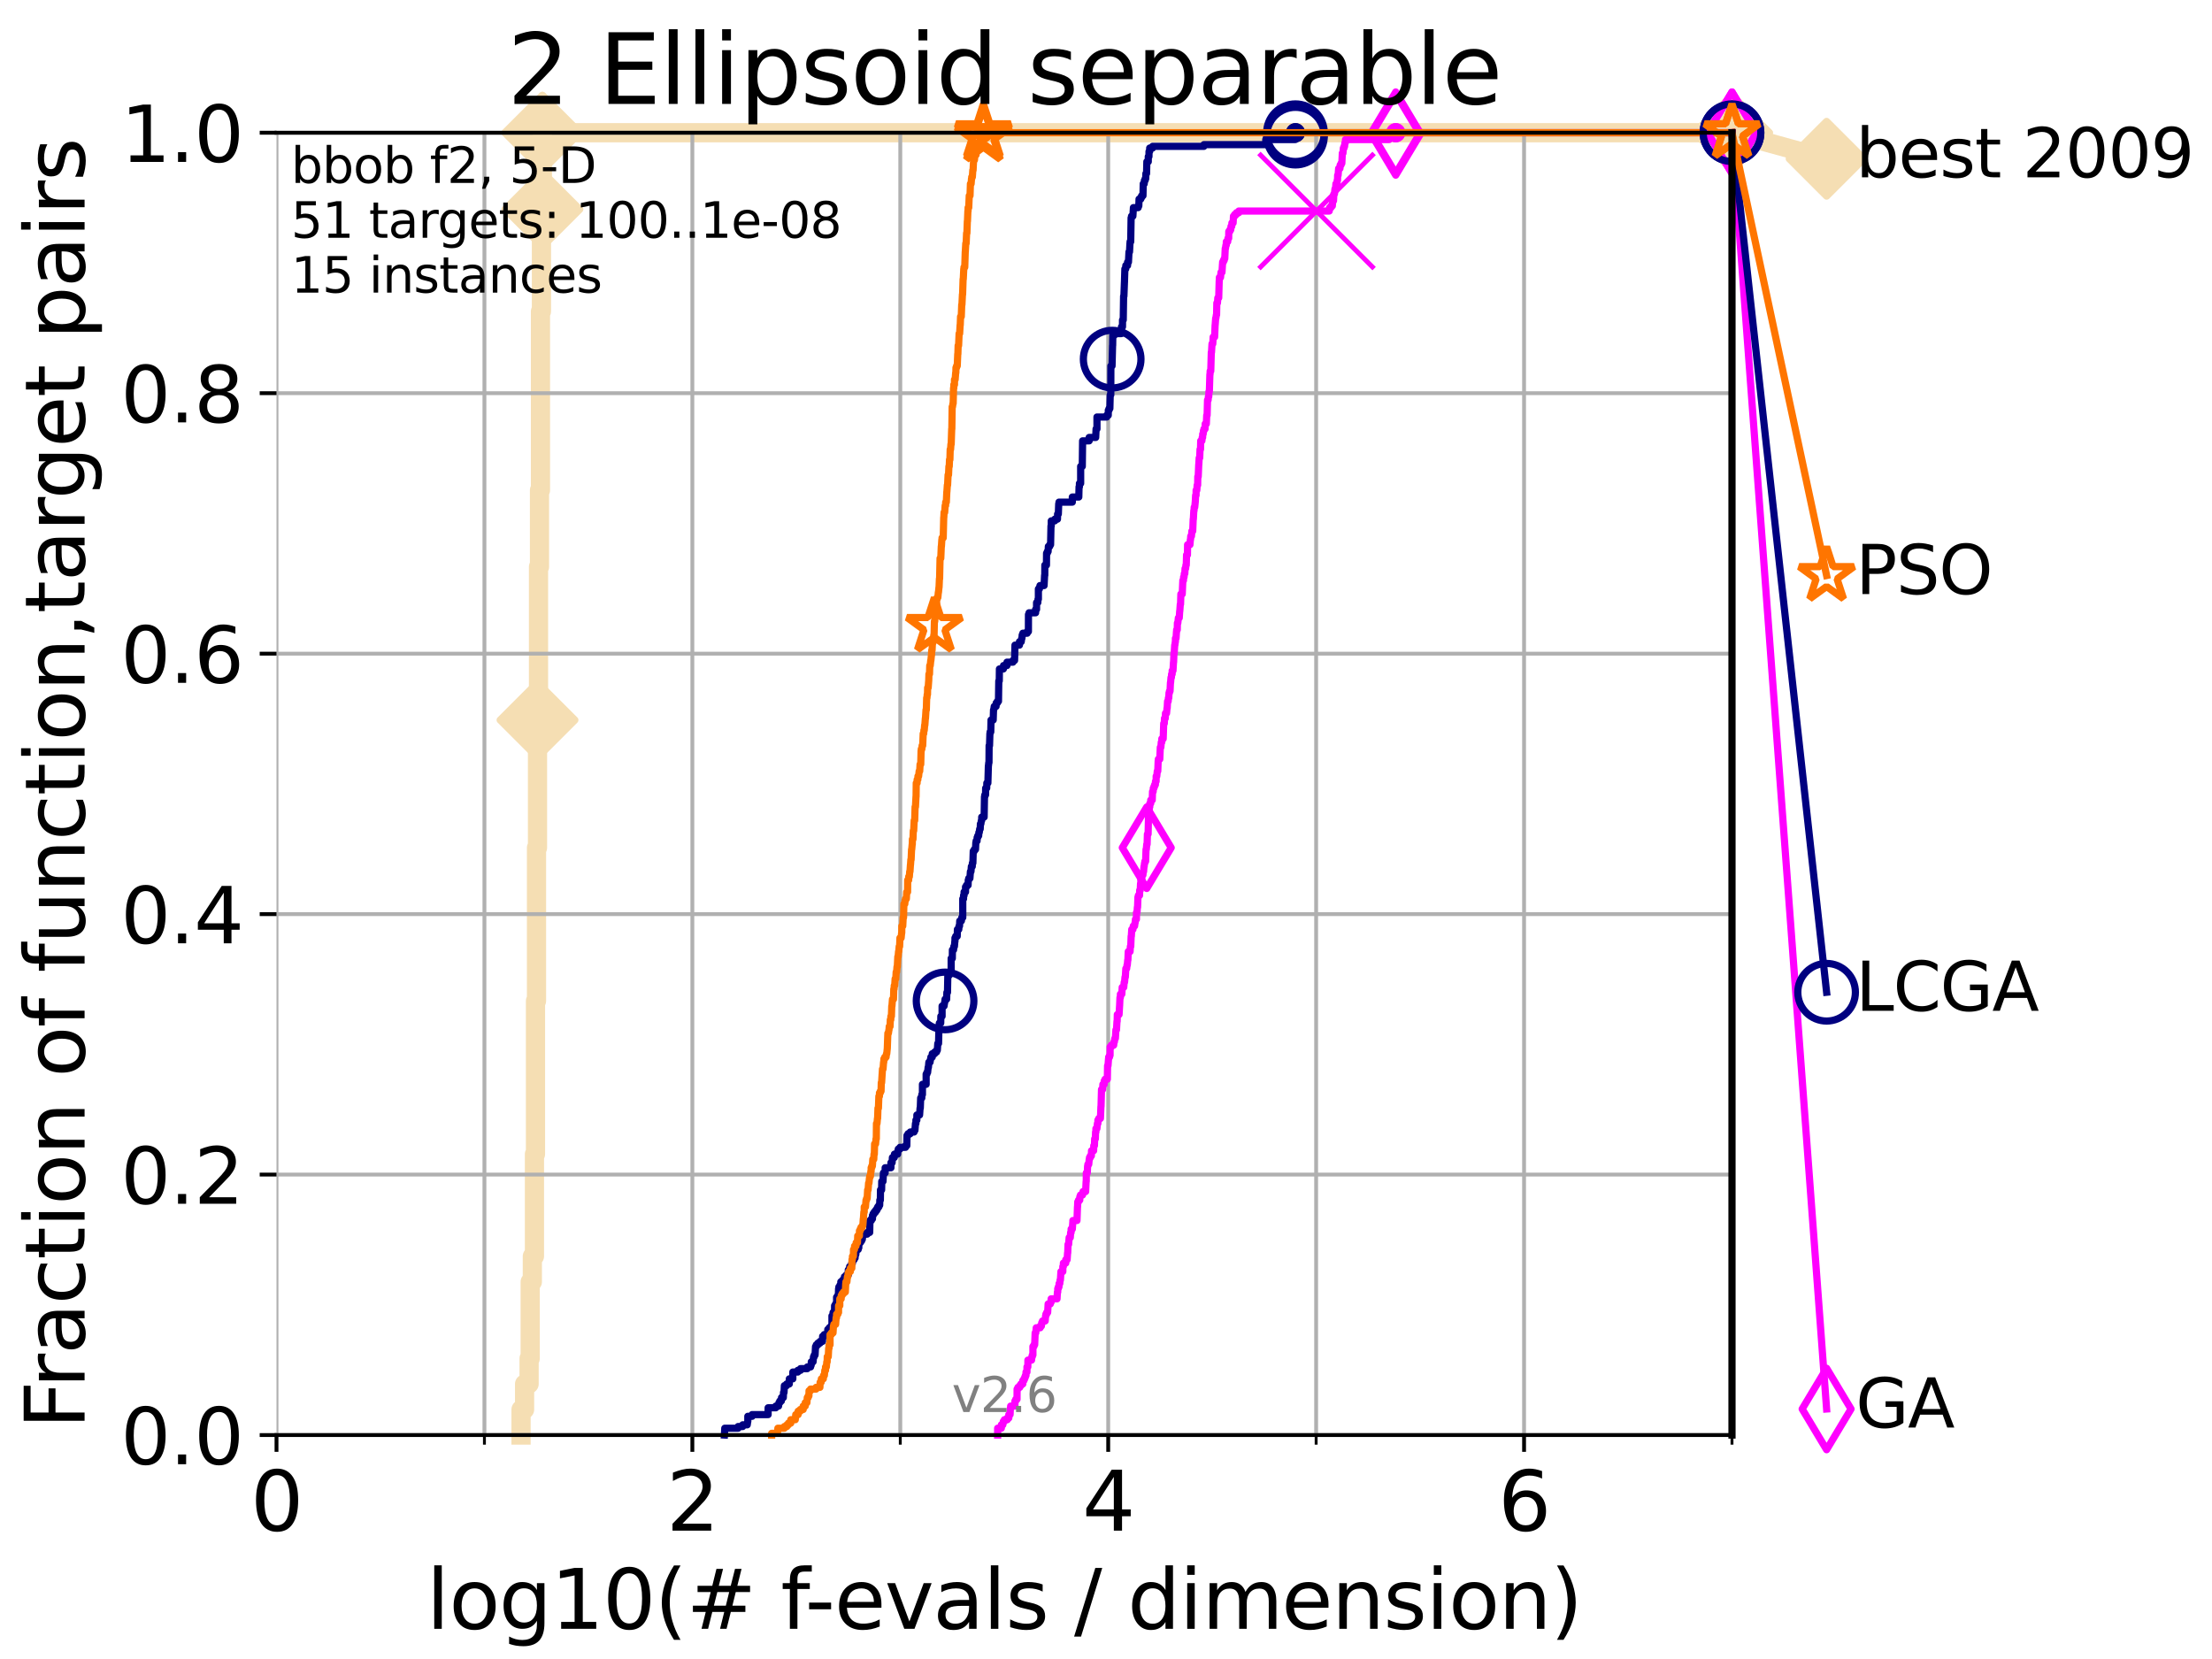 <?xml version="1.0" encoding="utf-8" standalone="no"?>
<!DOCTYPE svg PUBLIC "-//W3C//DTD SVG 1.1//EN"
  "http://www.w3.org/Graphics/SVG/1.1/DTD/svg11.dtd">
<svg xmlns:xlink="http://www.w3.org/1999/xlink" width="460.8pt" height="345.6pt" viewBox="0 0 460.8 345.6" xmlns="http://www.w3.org/2000/svg" version="1.1">
 <defs>
  <style type="text/css">*{stroke-linejoin: round; stroke-linecap: butt}</style>
 </defs>
 <g id="figure_1">
  <g id="patch_1">
   <path d="M 0 345.6 
L 460.8 345.6 
L 460.8 0 
L 0 0 
z
" style="fill: #ffffff"/>
  </g>
  <g id="axes_1">
   <g id="patch_2">
    <path d="M 57.6 298.944 
L 360.806 298.944 
L 360.806 27.648 
L 57.6 27.648 
z
" style="fill: #ffffff"/>
   </g>
   <g id="line2d_1">
    <path d="M 108.543 298.944 
L 108.543 293.624 
L 109.28 293.624 
L 109.28 288.305 
L 110.221 288.305 
L 110.221 282.985 
L 110.449 282.985 
L 110.449 267.027 
L 110.897 267.027 
L 110.897 261.707 
L 111.335 261.707 
L 111.335 240.429 
L 111.55 240.429 
L 111.55 208.512 
L 111.762 208.512 
L 111.762 176.595 
L 111.972 176.595 
L 111.972 149.997 
L 112.18 149.997 
L 112.18 118.08 
L 112.386 118.08 
L 112.386 102.121 
L 112.589 102.121 
L 112.589 64.885 
L 112.79 64.885 
L 112.79 43.607 
L 112.989 43.607 
L 112.989 27.648 
L 360.806 27.648 
" style="fill: none; stroke: #f5deb3; stroke-width: 4; stroke-linecap: square"/>
   </g>
   <g id="line2d_2">
    <defs>
     <path id="me9782b2ae4" d="M 0 7.778 
L 7.778 0 
L 0 -7.778 
L -7.778 0 
z
" style="stroke: #f5deb3; stroke-width: 1.5; stroke-linejoin: miter"/>
    </defs>
    <g>
     <use xlink:href="#me9782b2ae4" x="111.972" y="149.997" style="fill: #f5deb3; stroke: #f5deb3; stroke-width: 1.5; stroke-linejoin: miter"/>
     <use xlink:href="#me9782b2ae4" x="112.989" y="43.607" style="fill: #f5deb3; stroke: #f5deb3; stroke-width: 1.5; stroke-linejoin: miter"/>
     <use xlink:href="#me9782b2ae4" x="112.989" y="27.648" style="fill: #f5deb3; stroke: #f5deb3; stroke-width: 1.5; stroke-linejoin: miter"/>
     <use xlink:href="#me9782b2ae4" x="112.989" y="27.648" style="fill: #f5deb3; stroke: #f5deb3; stroke-width: 1.5; stroke-linejoin: miter"/>
     <use xlink:href="#me9782b2ae4" x="360.806" y="27.648" style="fill: #f5deb3; stroke: #f5deb3; stroke-width: 1.5; stroke-linejoin: miter"/>
    </g>
   </g>
   <g id="line2d_3">
    <path style="fill: none; stroke: #f5deb3; stroke-width: 4; stroke-linecap: square"/>
    <g/>
   </g>
   <g id="line2d_4">
    <path d="M 360.806 27.648 
L 380.515 33.074 
" style="fill: none; stroke: #f5deb3; stroke-width: 4; stroke-linecap: square"/>
    <g>
     <use xlink:href="#me9782b2ae4" x="360.806" y="27.648" style="fill: #f5deb3; stroke: #f5deb3; stroke-width: 1.5; stroke-linejoin: miter"/>
     <use xlink:href="#me9782b2ae4" x="380.515" y="33.074" style="fill: #f5deb3; stroke: #f5deb3; stroke-width: 1.5; stroke-linejoin: miter"/>
    </g>
   </g>
   <g id="matplotlib.axis_1">
    <g id="xtick_1">
     <g id="line2d_5">
      <path d="M 57.6 298.944 
L 57.6 27.648 
" clip-path="url(#p7d9875a0be)" style="fill: none; stroke: #b0b0b0; stroke-width: 0.8; stroke-linecap: square"/>
     </g>
     <g id="line2d_6">
      <defs>
       <path id="m9043bc802f" d="M 0 0 
L 0 3.5 
" style="stroke: #000000; stroke-width: 0.8"/>
      </defs>
      <g>
       <use xlink:href="#m9043bc802f" x="57.6" y="298.944" style="stroke: #000000; stroke-width: 0.8"/>
      </g>
     </g>
     <g id="text_1">
      <!-- 0 -->
      <g transform="translate(52.192 318.861)scale(0.17 -0.17)">
       <defs>
        <path id="DejaVuSans-30" d="M 2034 4250 
Q 1547 4250 1301 3770 
Q 1056 3291 1056 2328 
Q 1056 1369 1301 889 
Q 1547 409 2034 409 
Q 2525 409 2770 889 
Q 3016 1369 3016 2328 
Q 3016 3291 2770 3770 
Q 2525 4250 2034 4250 
z
M 2034 4750 
Q 2819 4750 3233 4129 
Q 3647 3509 3647 2328 
Q 3647 1150 3233 529 
Q 2819 -91 2034 -91 
Q 1250 -91 836 529 
Q 422 1150 422 2328 
Q 422 3509 836 4129 
Q 1250 4750 2034 4750 
z
" transform="scale(0.016)"/>
       </defs>
       <use xlink:href="#DejaVuSans-30"/>
      </g>
     </g>
    </g>
    <g id="xtick_2">
     <g id="line2d_7">
      <path d="M 144.23 298.944 
L 144.23 27.648 
" clip-path="url(#p7d9875a0be)" style="fill: none; stroke: #b0b0b0; stroke-width: 0.8; stroke-linecap: square"/>
     </g>
     <g id="line2d_8">
      <g>
       <use xlink:href="#m9043bc802f" x="144.23" y="298.944" style="stroke: #000000; stroke-width: 0.8"/>
      </g>
     </g>
     <g id="text_2">
      <!-- 2 -->
      <g transform="translate(138.822 318.861)scale(0.17 -0.17)">
       <defs>
        <path id="DejaVuSans-32" d="M 1228 531 
L 3431 531 
L 3431 0 
L 469 0 
L 469 531 
Q 828 903 1448 1529 
Q 2069 2156 2228 2338 
Q 2531 2678 2651 2914 
Q 2772 3150 2772 3378 
Q 2772 3750 2511 3984 
Q 2250 4219 1831 4219 
Q 1534 4219 1204 4116 
Q 875 4013 500 3803 
L 500 4441 
Q 881 4594 1212 4672 
Q 1544 4750 1819 4750 
Q 2544 4750 2975 4387 
Q 3406 4025 3406 3419 
Q 3406 3131 3298 2873 
Q 3191 2616 2906 2266 
Q 2828 2175 2409 1742 
Q 1991 1309 1228 531 
z
" transform="scale(0.016)"/>
       </defs>
       <use xlink:href="#DejaVuSans-32"/>
      </g>
     </g>
    </g>
    <g id="xtick_3">
     <g id="line2d_9">
      <path d="M 230.861 298.944 
L 230.861 27.648 
" clip-path="url(#p7d9875a0be)" style="fill: none; stroke: #b0b0b0; stroke-width: 0.8; stroke-linecap: square"/>
     </g>
     <g id="line2d_10">
      <g>
       <use xlink:href="#m9043bc802f" x="230.861" y="298.944" style="stroke: #000000; stroke-width: 0.8"/>
      </g>
     </g>
     <g id="text_3">
      <!-- 4 -->
      <g transform="translate(225.453 318.861)scale(0.17 -0.17)">
       <defs>
        <path id="DejaVuSans-34" d="M 2419 4116 
L 825 1625 
L 2419 1625 
L 2419 4116 
z
M 2253 4666 
L 3047 4666 
L 3047 1625 
L 3713 1625 
L 3713 1100 
L 3047 1100 
L 3047 0 
L 2419 0 
L 2419 1100 
L 313 1100 
L 313 1709 
L 2253 4666 
z
" transform="scale(0.016)"/>
       </defs>
       <use xlink:href="#DejaVuSans-34"/>
      </g>
     </g>
    </g>
    <g id="xtick_4">
     <g id="line2d_11">
      <path d="M 317.491 298.944 
L 317.491 27.648 
" clip-path="url(#p7d9875a0be)" style="fill: none; stroke: #b0b0b0; stroke-width: 0.8; stroke-linecap: square"/>
     </g>
     <g id="line2d_12">
      <g>
       <use xlink:href="#m9043bc802f" x="317.491" y="298.944" style="stroke: #000000; stroke-width: 0.8"/>
      </g>
     </g>
     <g id="text_4">
      <!-- 6 -->
      <g transform="translate(312.083 318.861)scale(0.17 -0.17)">
       <defs>
        <path id="DejaVuSans-36" d="M 2113 2584 
Q 1688 2584 1439 2293 
Q 1191 2003 1191 1497 
Q 1191 994 1439 701 
Q 1688 409 2113 409 
Q 2538 409 2786 701 
Q 3034 994 3034 1497 
Q 3034 2003 2786 2293 
Q 2538 2584 2113 2584 
z
M 3366 4563 
L 3366 3988 
Q 3128 4100 2886 4159 
Q 2644 4219 2406 4219 
Q 1781 4219 1451 3797 
Q 1122 3375 1075 2522 
Q 1259 2794 1537 2939 
Q 1816 3084 2150 3084 
Q 2853 3084 3261 2657 
Q 3669 2231 3669 1497 
Q 3669 778 3244 343 
Q 2819 -91 2113 -91 
Q 1303 -91 875 529 
Q 447 1150 447 2328 
Q 447 3434 972 4092 
Q 1497 4750 2381 4750 
Q 2619 4750 2861 4703 
Q 3103 4656 3366 4563 
z
" transform="scale(0.016)"/>
       </defs>
       <use xlink:href="#DejaVuSans-36"/>
      </g>
     </g>
    </g>
    <g id="xtick_5">
     <g id="line2d_13">
      <path d="M 100.915 298.944 
L 100.915 27.648 
" clip-path="url(#p7d9875a0be)" style="fill: none; stroke: #b0b0b0; stroke-width: 0.8; stroke-linecap: square"/>
     </g>
     <g id="line2d_14">
      <defs>
       <path id="m9cfddb7e65" d="M 0 0 
L 0 2 
" style="stroke: #000000; stroke-width: 0.6"/>
      </defs>
      <g>
       <use xlink:href="#m9cfddb7e65" x="100.915" y="298.944" style="stroke: #000000; stroke-width: 0.6"/>
      </g>
     </g>
    </g>
    <g id="xtick_6">
     <g id="line2d_15">
      <path d="M 187.546 298.944 
L 187.546 27.648 
" clip-path="url(#p7d9875a0be)" style="fill: none; stroke: #b0b0b0; stroke-width: 0.8; stroke-linecap: square"/>
     </g>
     <g id="line2d_16">
      <g>
       <use xlink:href="#m9cfddb7e65" x="187.546" y="298.944" style="stroke: #000000; stroke-width: 0.6"/>
      </g>
     </g>
    </g>
    <g id="xtick_7">
     <g id="line2d_17">
      <path d="M 274.176 298.944 
L 274.176 27.648 
" clip-path="url(#p7d9875a0be)" style="fill: none; stroke: #b0b0b0; stroke-width: 0.8; stroke-linecap: square"/>
     </g>
     <g id="line2d_18">
      <g>
       <use xlink:href="#m9cfddb7e65" x="274.176" y="298.944" style="stroke: #000000; stroke-width: 0.6"/>
      </g>
     </g>
    </g>
    <g id="xtick_8">
     <g id="line2d_19">
      <path d="M 360.806 298.944 
L 360.806 27.648 
" clip-path="url(#p7d9875a0be)" style="fill: none; stroke: #b0b0b0; stroke-width: 0.8; stroke-linecap: square"/>
     </g>
     <g id="line2d_20">
      <g>
       <use xlink:href="#m9cfddb7e65" x="360.806" y="298.944" style="stroke: #000000; stroke-width: 0.6"/>
      </g>
     </g>
    </g>
    <g id="text_5">
     <!-- log10(# f-evals / dimension) -->
     <g transform="translate(88.823 339.314)scale(0.17 -0.17)">
      <defs>
       <path id="DejaVuSans-6c" d="M 603 4863 
L 1178 4863 
L 1178 0 
L 603 0 
L 603 4863 
z
" transform="scale(0.016)"/>
       <path id="DejaVuSans-6f" d="M 1959 3097 
Q 1497 3097 1228 2736 
Q 959 2375 959 1747 
Q 959 1119 1226 758 
Q 1494 397 1959 397 
Q 2419 397 2687 759 
Q 2956 1122 2956 1747 
Q 2956 2369 2687 2733 
Q 2419 3097 1959 3097 
z
M 1959 3584 
Q 2709 3584 3137 3096 
Q 3566 2609 3566 1747 
Q 3566 888 3137 398 
Q 2709 -91 1959 -91 
Q 1206 -91 779 398 
Q 353 888 353 1747 
Q 353 2609 779 3096 
Q 1206 3584 1959 3584 
z
" transform="scale(0.016)"/>
       <path id="DejaVuSans-67" d="M 2906 1791 
Q 2906 2416 2648 2759 
Q 2391 3103 1925 3103 
Q 1463 3103 1205 2759 
Q 947 2416 947 1791 
Q 947 1169 1205 825 
Q 1463 481 1925 481 
Q 2391 481 2648 825 
Q 2906 1169 2906 1791 
z
M 3481 434 
Q 3481 -459 3084 -895 
Q 2688 -1331 1869 -1331 
Q 1566 -1331 1297 -1286 
Q 1028 -1241 775 -1147 
L 775 -588 
Q 1028 -725 1275 -790 
Q 1522 -856 1778 -856 
Q 2344 -856 2625 -561 
Q 2906 -266 2906 331 
L 2906 616 
Q 2728 306 2450 153 
Q 2172 0 1784 0 
Q 1141 0 747 490 
Q 353 981 353 1791 
Q 353 2603 747 3093 
Q 1141 3584 1784 3584 
Q 2172 3584 2450 3431 
Q 2728 3278 2906 2969 
L 2906 3500 
L 3481 3500 
L 3481 434 
z
" transform="scale(0.016)"/>
       <path id="DejaVuSans-31" d="M 794 531 
L 1825 531 
L 1825 4091 
L 703 3866 
L 703 4441 
L 1819 4666 
L 2450 4666 
L 2450 531 
L 3481 531 
L 3481 0 
L 794 0 
L 794 531 
z
" transform="scale(0.016)"/>
       <path id="DejaVuSans-28" d="M 1984 4856 
Q 1566 4138 1362 3434 
Q 1159 2731 1159 2009 
Q 1159 1288 1364 580 
Q 1569 -128 1984 -844 
L 1484 -844 
Q 1016 -109 783 600 
Q 550 1309 550 2009 
Q 550 2706 781 3412 
Q 1013 4119 1484 4856 
L 1984 4856 
z
" transform="scale(0.016)"/>
       <path id="DejaVuSans-23" d="M 3272 2816 
L 2363 2816 
L 2100 1772 
L 3016 1772 
L 3272 2816 
z
M 2803 4594 
L 2478 3297 
L 3391 3297 
L 3719 4594 
L 4219 4594 
L 3897 3297 
L 4872 3297 
L 4872 2816 
L 3775 2816 
L 3519 1772 
L 4513 1772 
L 4513 1294 
L 3397 1294 
L 3072 0 
L 2572 0 
L 2894 1294 
L 1978 1294 
L 1656 0 
L 1153 0 
L 1478 1294 
L 494 1294 
L 494 1772 
L 1594 1772 
L 1856 2816 
L 850 2816 
L 850 3297 
L 1978 3297 
L 2297 4594 
L 2803 4594 
z
" transform="scale(0.016)"/>
       <path id="DejaVuSans-20" transform="scale(0.016)"/>
       <path id="DejaVuSans-66" d="M 2375 4863 
L 2375 4384 
L 1825 4384 
Q 1516 4384 1395 4259 
Q 1275 4134 1275 3809 
L 1275 3500 
L 2222 3500 
L 2222 3053 
L 1275 3053 
L 1275 0 
L 697 0 
L 697 3053 
L 147 3053 
L 147 3500 
L 697 3500 
L 697 3744 
Q 697 4328 969 4595 
Q 1241 4863 1831 4863 
L 2375 4863 
z
" transform="scale(0.016)"/>
       <path id="DejaVuSans-2d" d="M 313 2009 
L 1997 2009 
L 1997 1497 
L 313 1497 
L 313 2009 
z
" transform="scale(0.016)"/>
       <path id="DejaVuSans-65" d="M 3597 1894 
L 3597 1613 
L 953 1613 
Q 991 1019 1311 708 
Q 1631 397 2203 397 
Q 2534 397 2845 478 
Q 3156 559 3463 722 
L 3463 178 
Q 3153 47 2828 -22 
Q 2503 -91 2169 -91 
Q 1331 -91 842 396 
Q 353 884 353 1716 
Q 353 2575 817 3079 
Q 1281 3584 2069 3584 
Q 2775 3584 3186 3129 
Q 3597 2675 3597 1894 
z
M 3022 2063 
Q 3016 2534 2758 2815 
Q 2500 3097 2075 3097 
Q 1594 3097 1305 2825 
Q 1016 2553 972 2059 
L 3022 2063 
z
" transform="scale(0.016)"/>
       <path id="DejaVuSans-76" d="M 191 3500 
L 800 3500 
L 1894 563 
L 2988 3500 
L 3597 3500 
L 2284 0 
L 1503 0 
L 191 3500 
z
" transform="scale(0.016)"/>
       <path id="DejaVuSans-61" d="M 2194 1759 
Q 1497 1759 1228 1600 
Q 959 1441 959 1056 
Q 959 750 1161 570 
Q 1363 391 1709 391 
Q 2188 391 2477 730 
Q 2766 1069 2766 1631 
L 2766 1759 
L 2194 1759 
z
M 3341 1997 
L 3341 0 
L 2766 0 
L 2766 531 
Q 2569 213 2275 61 
Q 1981 -91 1556 -91 
Q 1019 -91 701 211 
Q 384 513 384 1019 
Q 384 1609 779 1909 
Q 1175 2209 1959 2209 
L 2766 2209 
L 2766 2266 
Q 2766 2663 2505 2880 
Q 2244 3097 1772 3097 
Q 1472 3097 1187 3025 
Q 903 2953 641 2809 
L 641 3341 
Q 956 3463 1253 3523 
Q 1550 3584 1831 3584 
Q 2591 3584 2966 3190 
Q 3341 2797 3341 1997 
z
" transform="scale(0.016)"/>
       <path id="DejaVuSans-73" d="M 2834 3397 
L 2834 2853 
Q 2591 2978 2328 3040 
Q 2066 3103 1784 3103 
Q 1356 3103 1142 2972 
Q 928 2841 928 2578 
Q 928 2378 1081 2264 
Q 1234 2150 1697 2047 
L 1894 2003 
Q 2506 1872 2764 1633 
Q 3022 1394 3022 966 
Q 3022 478 2636 193 
Q 2250 -91 1575 -91 
Q 1294 -91 989 -36 
Q 684 19 347 128 
L 347 722 
Q 666 556 975 473 
Q 1284 391 1588 391 
Q 1994 391 2212 530 
Q 2431 669 2431 922 
Q 2431 1156 2273 1281 
Q 2116 1406 1581 1522 
L 1381 1569 
Q 847 1681 609 1914 
Q 372 2147 372 2553 
Q 372 3047 722 3315 
Q 1072 3584 1716 3584 
Q 2034 3584 2315 3537 
Q 2597 3491 2834 3397 
z
" transform="scale(0.016)"/>
       <path id="DejaVuSans-2f" d="M 1625 4666 
L 2156 4666 
L 531 -594 
L 0 -594 
L 1625 4666 
z
" transform="scale(0.016)"/>
       <path id="DejaVuSans-64" d="M 2906 2969 
L 2906 4863 
L 3481 4863 
L 3481 0 
L 2906 0 
L 2906 525 
Q 2725 213 2448 61 
Q 2172 -91 1784 -91 
Q 1150 -91 751 415 
Q 353 922 353 1747 
Q 353 2572 751 3078 
Q 1150 3584 1784 3584 
Q 2172 3584 2448 3432 
Q 2725 3281 2906 2969 
z
M 947 1747 
Q 947 1113 1208 752 
Q 1469 391 1925 391 
Q 2381 391 2643 752 
Q 2906 1113 2906 1747 
Q 2906 2381 2643 2742 
Q 2381 3103 1925 3103 
Q 1469 3103 1208 2742 
Q 947 2381 947 1747 
z
" transform="scale(0.016)"/>
       <path id="DejaVuSans-69" d="M 603 3500 
L 1178 3500 
L 1178 0 
L 603 0 
L 603 3500 
z
M 603 4863 
L 1178 4863 
L 1178 4134 
L 603 4134 
L 603 4863 
z
" transform="scale(0.016)"/>
       <path id="DejaVuSans-6d" d="M 3328 2828 
Q 3544 3216 3844 3400 
Q 4144 3584 4550 3584 
Q 5097 3584 5394 3201 
Q 5691 2819 5691 2113 
L 5691 0 
L 5113 0 
L 5113 2094 
Q 5113 2597 4934 2840 
Q 4756 3084 4391 3084 
Q 3944 3084 3684 2787 
Q 3425 2491 3425 1978 
L 3425 0 
L 2847 0 
L 2847 2094 
Q 2847 2600 2669 2842 
Q 2491 3084 2119 3084 
Q 1678 3084 1418 2786 
Q 1159 2488 1159 1978 
L 1159 0 
L 581 0 
L 581 3500 
L 1159 3500 
L 1159 2956 
Q 1356 3278 1631 3431 
Q 1906 3584 2284 3584 
Q 2666 3584 2933 3390 
Q 3200 3197 3328 2828 
z
" transform="scale(0.016)"/>
       <path id="DejaVuSans-6e" d="M 3513 2113 
L 3513 0 
L 2938 0 
L 2938 2094 
Q 2938 2591 2744 2837 
Q 2550 3084 2163 3084 
Q 1697 3084 1428 2787 
Q 1159 2491 1159 1978 
L 1159 0 
L 581 0 
L 581 3500 
L 1159 3500 
L 1159 2956 
Q 1366 3272 1645 3428 
Q 1925 3584 2291 3584 
Q 2894 3584 3203 3211 
Q 3513 2838 3513 2113 
z
" transform="scale(0.016)"/>
       <path id="DejaVuSans-29" d="M 513 4856 
L 1013 4856 
Q 1481 4119 1714 3412 
Q 1947 2706 1947 2009 
Q 1947 1309 1714 600 
Q 1481 -109 1013 -844 
L 513 -844 
Q 928 -128 1133 580 
Q 1338 1288 1338 2009 
Q 1338 2731 1133 3434 
Q 928 4138 513 4856 
z
" transform="scale(0.016)"/>
      </defs>
      <use xlink:href="#DejaVuSans-6c"/>
      <use xlink:href="#DejaVuSans-6f" x="27.783"/>
      <use xlink:href="#DejaVuSans-67" x="88.965"/>
      <use xlink:href="#DejaVuSans-31" x="152.441"/>
      <use xlink:href="#DejaVuSans-30" x="216.064"/>
      <use xlink:href="#DejaVuSans-28" x="279.688"/>
      <use xlink:href="#DejaVuSans-23" x="318.701"/>
      <use xlink:href="#DejaVuSans-20" x="402.49"/>
      <use xlink:href="#DejaVuSans-66" x="434.277"/>
      <use xlink:href="#DejaVuSans-2d" x="463.982"/>
      <use xlink:href="#DejaVuSans-65" x="500.066"/>
      <use xlink:href="#DejaVuSans-76" x="561.59"/>
      <use xlink:href="#DejaVuSans-61" x="620.77"/>
      <use xlink:href="#DejaVuSans-6c" x="682.049"/>
      <use xlink:href="#DejaVuSans-73" x="709.832"/>
      <use xlink:href="#DejaVuSans-20" x="761.932"/>
      <use xlink:href="#DejaVuSans-2f" x="793.719"/>
      <use xlink:href="#DejaVuSans-20" x="827.41"/>
      <use xlink:href="#DejaVuSans-64" x="859.197"/>
      <use xlink:href="#DejaVuSans-69" x="922.674"/>
      <use xlink:href="#DejaVuSans-6d" x="950.457"/>
      <use xlink:href="#DejaVuSans-65" x="1047.869"/>
      <use xlink:href="#DejaVuSans-6e" x="1109.393"/>
      <use xlink:href="#DejaVuSans-73" x="1172.771"/>
      <use xlink:href="#DejaVuSans-69" x="1224.871"/>
      <use xlink:href="#DejaVuSans-6f" x="1252.654"/>
      <use xlink:href="#DejaVuSans-6e" x="1313.836"/>
      <use xlink:href="#DejaVuSans-29" x="1377.215"/>
     </g>
    </g>
   </g>
   <g id="matplotlib.axis_2">
    <g id="ytick_1">
     <g id="line2d_21">
      <path d="M 57.6 298.944 
L 360.806 298.944 
" clip-path="url(#p7d9875a0be)" style="fill: none; stroke: #b0b0b0; stroke-width: 0.8; stroke-linecap: square"/>
     </g>
     <g id="line2d_22">
      <defs>
       <path id="m5c3a60e851" d="M 0 0 
L -3.5 0 
" style="stroke: #000000; stroke-width: 0.8"/>
      </defs>
      <g>
       <use xlink:href="#m5c3a60e851" x="57.6" y="298.944" style="stroke: #000000; stroke-width: 0.8"/>
      </g>
     </g>
     <g id="text_6">
      <!-- 0.0 -->
      <g transform="translate(25.155 305.023)scale(0.16 -0.16)">
       <defs>
        <path id="DejaVuSans-2e" d="M 684 794 
L 1344 794 
L 1344 0 
L 684 0 
L 684 794 
z
" transform="scale(0.016)"/>
       </defs>
       <use xlink:href="#DejaVuSans-30"/>
       <use xlink:href="#DejaVuSans-2e" x="63.623"/>
       <use xlink:href="#DejaVuSans-30" x="95.41"/>
      </g>
     </g>
    </g>
    <g id="ytick_2">
     <g id="line2d_23">
      <path d="M 57.6 244.685 
L 360.806 244.685 
" clip-path="url(#p7d9875a0be)" style="fill: none; stroke: #b0b0b0; stroke-width: 0.8; stroke-linecap: square"/>
     </g>
     <g id="line2d_24">
      <g>
       <use xlink:href="#m5c3a60e851" x="57.6" y="244.685" style="stroke: #000000; stroke-width: 0.8"/>
      </g>
     </g>
     <g id="text_7">
      <!-- 0.2 -->
      <g transform="translate(25.155 250.764)scale(0.16 -0.16)">
       <use xlink:href="#DejaVuSans-30"/>
       <use xlink:href="#DejaVuSans-2e" x="63.623"/>
       <use xlink:href="#DejaVuSans-32" x="95.41"/>
      </g>
     </g>
    </g>
    <g id="ytick_3">
     <g id="line2d_25">
      <path d="M 57.6 190.426 
L 360.806 190.426 
" clip-path="url(#p7d9875a0be)" style="fill: none; stroke: #b0b0b0; stroke-width: 0.8; stroke-linecap: square"/>
     </g>
     <g id="line2d_26">
      <g>
       <use xlink:href="#m5c3a60e851" x="57.6" y="190.426" style="stroke: #000000; stroke-width: 0.8"/>
      </g>
     </g>
     <g id="text_8">
      <!-- 0.4 -->
      <g transform="translate(25.155 196.504)scale(0.16 -0.16)">
       <use xlink:href="#DejaVuSans-30"/>
       <use xlink:href="#DejaVuSans-2e" x="63.623"/>
       <use xlink:href="#DejaVuSans-34" x="95.41"/>
      </g>
     </g>
    </g>
    <g id="ytick_4">
     <g id="line2d_27">
      <path d="M 57.6 136.166 
L 360.806 136.166 
" clip-path="url(#p7d9875a0be)" style="fill: none; stroke: #b0b0b0; stroke-width: 0.8; stroke-linecap: square"/>
     </g>
     <g id="line2d_28">
      <g>
       <use xlink:href="#m5c3a60e851" x="57.6" y="136.166" style="stroke: #000000; stroke-width: 0.8"/>
      </g>
     </g>
     <g id="text_9">
      <!-- 0.6 -->
      <g transform="translate(25.155 142.245)scale(0.16 -0.16)">
       <use xlink:href="#DejaVuSans-30"/>
       <use xlink:href="#DejaVuSans-2e" x="63.623"/>
       <use xlink:href="#DejaVuSans-36" x="95.41"/>
      </g>
     </g>
    </g>
    <g id="ytick_5">
     <g id="line2d_29">
      <path d="M 57.6 81.907 
L 360.806 81.907 
" clip-path="url(#p7d9875a0be)" style="fill: none; stroke: #b0b0b0; stroke-width: 0.8; stroke-linecap: square"/>
     </g>
     <g id="line2d_30">
      <g>
       <use xlink:href="#m5c3a60e851" x="57.6" y="81.907" style="stroke: #000000; stroke-width: 0.8"/>
      </g>
     </g>
     <g id="text_10">
      <!-- 0.8 -->
      <g transform="translate(25.155 87.986)scale(0.16 -0.16)">
       <defs>
        <path id="DejaVuSans-38" d="M 2034 2216 
Q 1584 2216 1326 1975 
Q 1069 1734 1069 1313 
Q 1069 891 1326 650 
Q 1584 409 2034 409 
Q 2484 409 2743 651 
Q 3003 894 3003 1313 
Q 3003 1734 2745 1975 
Q 2488 2216 2034 2216 
z
M 1403 2484 
Q 997 2584 770 2862 
Q 544 3141 544 3541 
Q 544 4100 942 4425 
Q 1341 4750 2034 4750 
Q 2731 4750 3128 4425 
Q 3525 4100 3525 3541 
Q 3525 3141 3298 2862 
Q 3072 2584 2669 2484 
Q 3125 2378 3379 2068 
Q 3634 1759 3634 1313 
Q 3634 634 3220 271 
Q 2806 -91 2034 -91 
Q 1263 -91 848 271 
Q 434 634 434 1313 
Q 434 1759 690 2068 
Q 947 2378 1403 2484 
z
M 1172 3481 
Q 1172 3119 1398 2916 
Q 1625 2713 2034 2713 
Q 2441 2713 2670 2916 
Q 2900 3119 2900 3481 
Q 2900 3844 2670 4047 
Q 2441 4250 2034 4250 
Q 1625 4250 1398 4047 
Q 1172 3844 1172 3481 
z
" transform="scale(0.016)"/>
       </defs>
       <use xlink:href="#DejaVuSans-30"/>
       <use xlink:href="#DejaVuSans-2e" x="63.623"/>
       <use xlink:href="#DejaVuSans-38" x="95.41"/>
      </g>
     </g>
    </g>
    <g id="ytick_6">
     <g id="line2d_31">
      <path d="M 57.6 27.648 
L 360.806 27.648 
" clip-path="url(#p7d9875a0be)" style="fill: none; stroke: #b0b0b0; stroke-width: 0.8; stroke-linecap: square"/>
     </g>
     <g id="line2d_32">
      <g>
       <use xlink:href="#m5c3a60e851" x="57.6" y="27.648" style="stroke: #000000; stroke-width: 0.8"/>
      </g>
     </g>
     <g id="text_11">
      <!-- 1.0 -->
      <g transform="translate(25.155 33.727)scale(0.16 -0.16)">
       <use xlink:href="#DejaVuSans-31"/>
       <use xlink:href="#DejaVuSans-2e" x="63.623"/>
       <use xlink:href="#DejaVuSans-30" x="95.41"/>
      </g>
     </g>
    </g>
    <g id="text_12">
     <!-- Fraction of function,target pairs -->
     <g transform="translate(17.62 297.681)rotate(-90)scale(0.17 -0.17)">
      <defs>
       <path id="DejaVuSans-46" d="M 628 4666 
L 3309 4666 
L 3309 4134 
L 1259 4134 
L 1259 2759 
L 3109 2759 
L 3109 2228 
L 1259 2228 
L 1259 0 
L 628 0 
L 628 4666 
z
" transform="scale(0.016)"/>
       <path id="DejaVuSans-72" d="M 2631 2963 
Q 2534 3019 2420 3045 
Q 2306 3072 2169 3072 
Q 1681 3072 1420 2755 
Q 1159 2438 1159 1844 
L 1159 0 
L 581 0 
L 581 3500 
L 1159 3500 
L 1159 2956 
Q 1341 3275 1631 3429 
Q 1922 3584 2338 3584 
Q 2397 3584 2469 3576 
Q 2541 3569 2628 3553 
L 2631 2963 
z
" transform="scale(0.016)"/>
       <path id="DejaVuSans-63" d="M 3122 3366 
L 3122 2828 
Q 2878 2963 2633 3030 
Q 2388 3097 2138 3097 
Q 1578 3097 1268 2742 
Q 959 2388 959 1747 
Q 959 1106 1268 751 
Q 1578 397 2138 397 
Q 2388 397 2633 464 
Q 2878 531 3122 666 
L 3122 134 
Q 2881 22 2623 -34 
Q 2366 -91 2075 -91 
Q 1284 -91 818 406 
Q 353 903 353 1747 
Q 353 2603 823 3093 
Q 1294 3584 2113 3584 
Q 2378 3584 2631 3529 
Q 2884 3475 3122 3366 
z
" transform="scale(0.016)"/>
       <path id="DejaVuSans-74" d="M 1172 4494 
L 1172 3500 
L 2356 3500 
L 2356 3053 
L 1172 3053 
L 1172 1153 
Q 1172 725 1289 603 
Q 1406 481 1766 481 
L 2356 481 
L 2356 0 
L 1766 0 
Q 1100 0 847 248 
Q 594 497 594 1153 
L 594 3053 
L 172 3053 
L 172 3500 
L 594 3500 
L 594 4494 
L 1172 4494 
z
" transform="scale(0.016)"/>
       <path id="DejaVuSans-75" d="M 544 1381 
L 544 3500 
L 1119 3500 
L 1119 1403 
Q 1119 906 1312 657 
Q 1506 409 1894 409 
Q 2359 409 2629 706 
Q 2900 1003 2900 1516 
L 2900 3500 
L 3475 3500 
L 3475 0 
L 2900 0 
L 2900 538 
Q 2691 219 2414 64 
Q 2138 -91 1772 -91 
Q 1169 -91 856 284 
Q 544 659 544 1381 
z
M 1991 3584 
L 1991 3584 
z
" transform="scale(0.016)"/>
       <path id="DejaVuSans-2c" d="M 750 794 
L 1409 794 
L 1409 256 
L 897 -744 
L 494 -744 
L 750 256 
L 750 794 
z
" transform="scale(0.016)"/>
       <path id="DejaVuSans-70" d="M 1159 525 
L 1159 -1331 
L 581 -1331 
L 581 3500 
L 1159 3500 
L 1159 2969 
Q 1341 3281 1617 3432 
Q 1894 3584 2278 3584 
Q 2916 3584 3314 3078 
Q 3713 2572 3713 1747 
Q 3713 922 3314 415 
Q 2916 -91 2278 -91 
Q 1894 -91 1617 61 
Q 1341 213 1159 525 
z
M 3116 1747 
Q 3116 2381 2855 2742 
Q 2594 3103 2138 3103 
Q 1681 3103 1420 2742 
Q 1159 2381 1159 1747 
Q 1159 1113 1420 752 
Q 1681 391 2138 391 
Q 2594 391 2855 752 
Q 3116 1113 3116 1747 
z
" transform="scale(0.016)"/>
      </defs>
      <use xlink:href="#DejaVuSans-46"/>
      <use xlink:href="#DejaVuSans-72" x="50.27"/>
      <use xlink:href="#DejaVuSans-61" x="91.383"/>
      <use xlink:href="#DejaVuSans-63" x="152.662"/>
      <use xlink:href="#DejaVuSans-74" x="207.643"/>
      <use xlink:href="#DejaVuSans-69" x="246.852"/>
      <use xlink:href="#DejaVuSans-6f" x="274.635"/>
      <use xlink:href="#DejaVuSans-6e" x="335.816"/>
      <use xlink:href="#DejaVuSans-20" x="399.195"/>
      <use xlink:href="#DejaVuSans-6f" x="430.982"/>
      <use xlink:href="#DejaVuSans-66" x="492.164"/>
      <use xlink:href="#DejaVuSans-20" x="527.369"/>
      <use xlink:href="#DejaVuSans-66" x="559.156"/>
      <use xlink:href="#DejaVuSans-75" x="594.361"/>
      <use xlink:href="#DejaVuSans-6e" x="657.74"/>
      <use xlink:href="#DejaVuSans-63" x="721.119"/>
      <use xlink:href="#DejaVuSans-74" x="776.1"/>
      <use xlink:href="#DejaVuSans-69" x="815.309"/>
      <use xlink:href="#DejaVuSans-6f" x="843.092"/>
      <use xlink:href="#DejaVuSans-6e" x="904.273"/>
      <use xlink:href="#DejaVuSans-2c" x="967.652"/>
      <use xlink:href="#DejaVuSans-74" x="999.439"/>
      <use xlink:href="#DejaVuSans-61" x="1038.648"/>
      <use xlink:href="#DejaVuSans-72" x="1099.928"/>
      <use xlink:href="#DejaVuSans-67" x="1139.291"/>
      <use xlink:href="#DejaVuSans-65" x="1202.768"/>
      <use xlink:href="#DejaVuSans-74" x="1264.291"/>
      <use xlink:href="#DejaVuSans-20" x="1303.5"/>
      <use xlink:href="#DejaVuSans-70" x="1335.287"/>
      <use xlink:href="#DejaVuSans-61" x="1398.764"/>
      <use xlink:href="#DejaVuSans-69" x="1460.043"/>
      <use xlink:href="#DejaVuSans-72" x="1487.826"/>
      <use xlink:href="#DejaVuSans-73" x="1528.939"/>
     </g>
    </g>
   </g>
   <g id="line2d_33">
    <defs>
     <path id="m0cfd63c7d5" d="M 0 1.5 
C 0.398 1.5 0.779 1.342 1.061 1.061 
C 1.342 0.779 1.5 0.398 1.5 0 
C 1.5 -0.398 1.342 -0.779 1.061 -1.061 
C 0.779 -1.342 0.398 -1.5 0 -1.5 
C -0.398 -1.5 -0.779 -1.342 -1.061 -1.061 
C -1.342 -0.779 -1.5 -0.398 -1.5 0 
C -1.5 0.398 -1.342 0.779 -1.061 1.061 
C -0.779 1.342 -0.398 1.5 0 1.5 
z
" style="stroke: #f5deb3"/>
    </defs>
    <g>
     <use xlink:href="#m0cfd63c7d5" x="112.989" y="27.648" style="fill: #f5deb3; stroke: #f5deb3"/>
     <use xlink:href="#m0cfd63c7d5" x="112.989" y="27.648" style="fill: #f5deb3; stroke: #f5deb3"/>
    </g>
   </g>
   <g id="line2d_34">
    <defs>
     <path id="m6d82d50be6" d="M 0 1.5 
C 0.398 1.5 0.779 1.342 1.061 1.061 
C 1.342 0.779 1.5 0.398 1.5 0 
C 1.5 -0.398 1.342 -0.779 1.061 -1.061 
C 0.779 -1.342 0.398 -1.5 0 -1.5 
C -0.398 -1.5 -0.779 -1.342 -1.061 -1.061 
C -1.342 -0.779 -1.5 -0.398 -1.5 0 
C -1.5 0.398 -1.342 0.779 -1.061 1.061 
C -0.779 1.342 -0.398 1.5 0 1.5 
z
" style="stroke: #000080"/>
    </defs>
    <g>
     <use xlink:href="#m6d82d50be6" x="269.868" y="27.648" style="fill: #000080; stroke: #000080"/>
     <use xlink:href="#m6d82d50be6" x="269.868" y="27.648" style="fill: #000080; stroke: #000080"/>
    </g>
   </g>
   <g id="line2d_35">
    <path d="M 150.906 298.944 
L 150.985 297.525 
L 153.764 297.525 
L 153.764 297.171 
L 154.715 297.171 
L 154.715 296.816 
L 155.66 296.816 
L 155.762 296.107 
L 155.783 296.107 
L 155.783 295.043 
L 156.677 295.043 
L 156.677 294.688 
L 160.013 294.688 
L 160.013 293.27 
L 161.602 293.27 
L 161.602 292.915 
L 162.191 292.915 
L 162.263 292.206 
L 162.449 292.206 
L 162.449 291.851 
L 162.775 291.851 
L 162.803 291.142 
L 163.178 291.142 
L 163.219 290.078 
L 163.328 290.078 
L 163.397 288.66 
L 163.866 288.66 
L 163.866 288.305 
L 164.427 288.305 
L 164.427 287.241 
L 165.159 287.241 
L 165.159 285.822 
L 166.193 285.822 
L 166.193 285.468 
L 166.758 285.468 
L 166.758 285.113 
L 168.18 285.113 
L 168.18 284.759 
L 168.862 284.759 
L 168.862 284.404 
L 168.984 284.404 
L 169.004 283.695 
L 169.374 283.695 
L 169.472 282.631 
L 169.619 282.631 
L 169.619 282.276 
L 169.794 282.276 
L 169.89 280.503 
L 170.053 280.503 
L 170.053 280.148 
L 170.384 280.148 
L 170.384 279.794 
L 170.828 279.794 
L 170.828 279.439 
L 171.343 279.439 
L 171.369 278.375 
L 171.695 278.375 
L 171.695 278.021 
L 172.323 278.021 
L 172.323 277.666 
L 172.441 277.666 
L 172.441 276.957 
L 172.741 276.957 
L 172.741 276.602 
L 173.093 276.602 
L 173.093 276.247 
L 173.31 276.247 
L 173.31 274.12 
L 173.542 274.12 
L 173.542 273.41 
L 173.84 273.41 
L 173.863 271.992 
L 174.057 271.992 
L 174.057 271.637 
L 174.279 271.637 
L 174.279 270.219 
L 174.514 270.219 
L 174.514 269.864 
L 174.641 269.864 
L 174.694 268.445 
L 174.753 268.445 
L 174.753 268.091 
L 174.967 268.091 
L 174.967 267.736 
L 175.157 267.736 
L 175.157 267.027 
L 175.517 267.027 
L 175.517 266.672 
L 175.905 266.672 
L 175.919 265.963 
L 176.293 265.963 
L 176.293 265.608 
L 176.712 265.608 
L 176.712 264.544 
L 176.938 264.544 
L 176.998 263.835 
L 177.331 263.835 
L 177.434 263.126 
L 177.582 263.126 
L 177.588 262.417 
L 177.924 262.417 
L 177.924 262.062 
L 178.13 262.062 
L 178.148 261.353 
L 178.278 261.353 
L 178.376 260.289 
L 178.782 260.289 
L 178.782 259.934 
L 178.902 259.934 
L 178.926 258.87 
L 179.232 258.87 
L 179.232 258.516 
L 179.482 258.516 
L 179.482 258.161 
L 179.643 258.161 
L 179.643 257.452 
L 179.86 257.452 
L 179.86 257.097 
L 180.641 257.097 
L 180.641 256.742 
L 181.172 256.742 
L 181.224 254.26 
L 181.522 254.26 
L 181.522 253.905 
L 181.749 253.905 
L 181.749 253.196 
L 181.886 253.196 
L 181.886 252.841 
L 182.114 252.841 
L 182.114 252.487 
L 182.408 252.487 
L 182.408 252.132 
L 182.658 252.132 
L 182.658 251.778 
L 182.838 251.778 
L 182.838 251.423 
L 183.083 251.423 
L 183.083 251.068 
L 183.254 251.068 
L 183.282 250.004 
L 183.395 250.004 
L 183.423 247.877 
L 183.656 247.877 
L 183.684 246.103 
L 183.945 246.103 
L 184.036 244.33 
L 184.395 244.33 
L 184.395 243.266 
L 185.597 243.266 
L 185.597 242.202 
L 185.846 242.202 
L 185.903 241.138 
L 186.293 241.138 
L 186.33 240.429 
L 186.988 240.429 
L 187.038 239.72 
L 187.123 239.72 
L 187.123 239.365 
L 187.485 239.365 
L 187.485 239.011 
L 188.631 239.011 
L 188.631 238.656 
L 188.906 238.656 
L 188.945 236.528 
L 189.167 236.528 
L 189.167 236.174 
L 189.624 236.174 
L 189.624 235.819 
L 190.419 235.819 
L 190.419 235.464 
L 190.599 235.464 
L 190.707 234.046 
L 190.802 234.046 
L 190.802 233.336 
L 190.997 233.336 
L 190.997 232.273 
L 191.565 232.273 
L 191.665 230.854 
L 191.713 230.854 
L 191.791 228.726 
L 192.027 228.726 
L 192.027 228.017 
L 192.157 228.017 
L 192.163 225.889 
L 192.933 225.889 
L 192.933 223.761 
L 193.09 223.761 
L 193.09 223.407 
L 193.238 223.407 
L 193.349 222.343 
L 193.407 222.343 
L 193.498 221.279 
L 193.746 221.279 
L 193.851 220.57 
L 193.918 220.57 
L 193.918 220.215 
L 194.205 220.215 
L 194.205 219.506 
L 194.711 219.506 
L 194.711 219.151 
L 195.098 219.151 
L 195.098 218.796 
L 195.261 218.796 
L 195.358 217.378 
L 195.516 217.378 
L 195.619 213.477 
L 195.683 213.477 
L 195.683 213.122 
L 195.971 213.122 
L 195.995 211.704 
L 196.255 211.704 
L 196.255 209.576 
L 196.663 209.576 
L 196.767 208.867 
L 196.792 208.867 
L 196.877 208.157 
L 197.199 208.157 
L 197.251 206.739 
L 197.379 206.739 
L 197.45 203.192 
L 197.732 203.192 
L 197.732 202.838 
L 198.144 202.838 
L 198.144 199.646 
L 198.384 199.646 
L 198.403 197.873 
L 198.645 197.873 
L 198.701 197.164 
L 198.819 197.164 
L 198.91 196.1 
L 198.936 196.1 
L 198.936 195.39 
L 199.094 195.39 
L 199.094 195.036 
L 199.407 195.036 
L 199.445 193.617 
L 199.73 193.617 
L 199.78 192.908 
L 199.889 192.908 
L 199.93 191.844 
L 200.274 191.844 
L 200.354 191.135 
L 200.56 191.135 
L 200.56 187.234 
L 200.725 187.234 
L 200.725 186.525 
L 200.837 186.525 
L 200.837 185.815 
L 201.137 185.815 
L 201.137 184.751 
L 201.344 184.751 
L 201.344 184.397 
L 201.672 184.397 
L 201.706 183.333 
L 201.801 183.333 
L 201.801 182.978 
L 202.05 182.978 
L 202.154 181.56 
L 202.271 181.56 
L 202.354 180.496 
L 202.541 180.496 
L 202.562 179.787 
L 202.666 179.787 
L 202.745 177.304 
L 202.96 177.304 
L 202.96 176.949 
L 203.216 176.949 
L 203.282 175.531 
L 203.344 175.531 
L 203.344 175.176 
L 203.546 175.176 
L 203.556 174.467 
L 203.684 174.467 
L 203.684 174.112 
L 203.876 174.112 
L 203.914 173.403 
L 204.002 173.403 
L 204.082 172.694 
L 204.194 172.694 
L 204.236 171.63 
L 204.329 171.63 
L 204.435 170.921 
L 204.499 170.921 
L 204.508 170.211 
L 205.014 170.211 
L 205.087 165.956 
L 205.151 165.956 
L 205.151 165.601 
L 205.308 165.601 
L 205.33 164.183 
L 205.548 164.183 
L 205.572 163.119 
L 205.793 163.119 
L 205.896 159.572 
L 205.907 159.572 
L 205.981 158.863 
L 206.023 158.863 
L 206.05 155.317 
L 206.138 155.317 
L 206.213 152.834 
L 206.254 152.834 
L 206.254 152.48 
L 206.394 152.48 
L 206.448 149.997 
L 206.898 149.997 
L 206.969 147.869 
L 207.02 147.869 
L 207.115 147.16 
L 207.5 147.16 
L 207.519 146.451 
L 207.763 146.451 
L 207.763 146.096 
L 208 146.096 
L 208.065 141.841 
L 208.167 141.841 
L 208.196 139.358 
L 209.023 139.358 
L 209.051 138.649 
L 209.766 138.649 
L 209.776 137.94 
L 211.014 137.94 
L 211.014 137.585 
L 211.354 137.585 
L 211.439 134.393 
L 212.366 134.393 
L 212.366 133.684 
L 212.739 133.684 
L 212.835 132.975 
L 212.885 132.975 
L 212.945 132.265 
L 213.08 132.265 
L 213.08 131.911 
L 213.982 131.911 
L 213.982 131.556 
L 214.236 131.556 
L 214.25 128.01 
L 214.372 128.01 
L 214.372 127.655 
L 215.734 127.655 
L 215.734 126.946 
L 215.934 126.946 
L 215.935 125.527 
L 216.195 125.527 
L 216.237 124.818 
L 216.315 124.818 
L 216.315 122.69 
L 216.529 122.69 
L 216.529 122.336 
L 216.65 122.336 
L 216.65 121.981 
L 217.501 121.981 
L 217.608 119.853 
L 217.645 119.853 
L 217.661 117.725 
L 217.996 117.725 
L 218.018 115.243 
L 218.173 115.243 
L 218.173 114.888 
L 218.34 114.888 
L 218.392 113.824 
L 218.677 113.824 
L 218.677 113.47 
L 218.855 113.47 
L 218.939 109.569 
L 218.998 109.569 
L 218.998 108.505 
L 219.733 108.505 
L 219.733 108.15 
L 220.29 108.15 
L 220.315 107.086 
L 220.47 107.086 
L 220.549 104.958 
L 220.609 104.958 
L 220.609 104.604 
L 223.383 104.604 
L 223.383 103.54 
L 224.734 103.54 
L 224.787 101.412 
L 224.864 101.412 
L 224.864 100.703 
L 225.121 100.703 
L 225.121 97.157 
L 225.459 97.157 
L 225.526 91.837 
L 226.891 91.837 
L 226.891 91.128 
L 228.253 91.128 
L 228.332 89.355 
L 228.517 89.355 
L 228.517 86.872 
L 230.542 86.872 
L 230.542 86.517 
L 230.868 86.517 
L 230.884 85.454 
L 231.034 85.454 
L 231.034 85.099 
L 231.206 85.099 
L 231.278 82.262 
L 231.399 82.262 
L 231.416 76.233 
L 231.659 76.233 
L 231.769 71.977 
L 231.785 71.977 
L 231.819 69.85 
L 232.146 69.85 
L 232.146 69.495 
L 233.583 69.495 
L 233.627 68.076 
L 233.836 68.076 
L 233.841 66.658 
L 233.992 66.658 
L 234.067 61.693 
L 234.132 61.693 
L 234.238 58.856 
L 234.243 58.856 
L 234.333 56.019 
L 234.51 56.019 
L 234.53 55.31 
L 234.894 55.31 
L 234.894 54.6 
L 235.08 54.6 
L 235.186 52.472 
L 235.299 52.472 
L 235.388 50.699 
L 235.417 50.699 
L 235.417 50.345 
L 235.548 50.345 
L 235.631 45.38 
L 235.717 45.38 
L 235.717 45.025 
L 236 45.025 
L 236.111 43.252 
L 237.096 43.252 
L 237.096 42.897 
L 237.235 42.897 
L 237.283 41.479 
L 237.641 41.479 
L 237.641 41.124 
L 237.829 41.124 
L 237.829 40.77 
L 238.102 40.77 
L 238.156 38.287 
L 238.359 38.287 
L 238.404 37.578 
L 238.561 37.578 
L 238.561 37.223 
L 238.676 37.223 
L 238.708 36.159 
L 238.849 36.159 
L 238.908 33.677 
L 239.207 33.677 
L 239.207 32.613 
L 239.349 32.613 
L 239.361 31.549 
L 239.499 31.549 
L 239.499 30.84 
L 240.107 30.84 
L 240.107 30.485 
L 250.797 30.485 
L 250.797 30.13 
L 263.667 30.13 
L 263.687 29.067 
L 269.846 29.067 
L 269.868 27.648 
L 360.806 27.648 
L 360.806 27.648 
" style="fill: none; stroke: #000080; stroke-width: 1.5; stroke-linecap: square"/>
   </g>
   <g id="line2d_36">
    <defs>
     <path id="mf8ad5cfc81" d="M 0 6 
C 1.591 6 3.117 5.368 4.243 4.243 
C 5.368 3.117 6 1.591 6 0 
C 6 -1.591 5.368 -3.117 4.243 -4.243 
C 3.117 -5.368 1.591 -6 0 -6 
C -1.591 -6 -3.117 -5.368 -4.243 -4.243 
C -5.368 -3.117 -6 -1.591 -6 0 
C -6 1.591 -5.368 3.117 -4.243 4.243 
C -3.117 5.368 -1.591 6 0 6 
z
" style="stroke: #000080; stroke-width: 1.5"/>
    </defs>
    <g>
     <use xlink:href="#mf8ad5cfc81" x="196.877" y="208.512" style="fill-opacity: 0; stroke: #000080; stroke-width: 1.5"/>
     <use xlink:href="#mf8ad5cfc81" x="231.686" y="74.814" style="fill-opacity: 0; stroke: #000080; stroke-width: 1.5"/>
     <use xlink:href="#mf8ad5cfc81" x="269.868" y="28.357" style="fill-opacity: 0; stroke: #000080; stroke-width: 1.5"/>
     <use xlink:href="#mf8ad5cfc81" x="269.868" y="27.648" style="fill-opacity: 0; stroke: #000080; stroke-width: 1.5"/>
     <use xlink:href="#mf8ad5cfc81" x="360.806" y="27.648" style="fill-opacity: 0; stroke: #000080; stroke-width: 1.5"/>
    </g>
   </g>
   <g id="line2d_37">
    <path style="fill: none; stroke: #000080; stroke-width: 1.5; stroke-linecap: square"/>
    <g/>
   </g>
   <g id="line2d_38">
    <defs>
     <path id="m38939cb479" d="M 0 1.5 
C 0.398 1.5 0.779 1.342 1.061 1.061 
C 1.342 0.779 1.5 0.398 1.5 0 
C 1.5 -0.398 1.342 -0.779 1.061 -1.061 
C 0.779 -1.342 0.398 -1.5 0 -1.5 
C -0.398 -1.5 -0.779 -1.342 -1.061 -1.061 
C -1.342 -0.779 -1.5 -0.398 -1.5 0 
C -1.5 0.398 -1.342 0.779 -1.061 1.061 
C -0.779 1.342 -0.398 1.5 0 1.5 
z
" style="stroke: #ff00ff"/>
    </defs>
    <g>
     <use xlink:href="#m38939cb479" x="290.756" y="27.648" style="fill: #ff00ff; stroke: #ff00ff"/>
     <use xlink:href="#m38939cb479" x="290.756" y="27.648" style="fill: #ff00ff; stroke: #ff00ff"/>
    </g>
   </g>
   <g id="line2d_39">
    <path d="M 207.826 298.944 
L 207.826 297.525 
L 208.597 297.525 
L 208.597 296.816 
L 208.907 296.816 
L 209.007 296.107 
L 209.229 296.107 
L 209.229 295.752 
L 209.838 295.752 
L 209.838 295.398 
L 210.153 295.398 
L 210.153 294.688 
L 210.417 294.688 
L 210.486 293.27 
L 210.536 293.27 
L 210.536 292.915 
L 211.428 292.915 
L 211.428 291.851 
L 211.601 291.851 
L 211.601 291.497 
L 211.864 291.497 
L 211.879 289.369 
L 212.055 289.369 
L 212.055 289.014 
L 212.43 289.014 
L 212.43 288.66 
L 212.671 288.66 
L 212.671 288.305 
L 213.071 288.305 
L 213.071 287.596 
L 213.307 287.596 
L 213.307 287.241 
L 213.467 287.241 
L 213.467 286.886 
L 213.602 286.886 
L 213.602 286.532 
L 213.736 286.532 
L 213.736 285.822 
L 213.935 285.822 
L 213.935 284.759 
L 214.112 284.759 
L 214.132 283.34 
L 214.891 283.34 
L 214.947 282.631 
L 215.043 282.631 
L 215.043 282.276 
L 215.175 282.276 
L 215.175 280.503 
L 215.38 280.503 
L 215.38 280.148 
L 215.542 280.148 
L 215.642 277.666 
L 215.773 277.666 
L 215.866 276.602 
L 216.685 276.602 
L 216.685 276.247 
L 216.942 276.247 
L 217.015 275.538 
L 217.17 275.538 
L 217.17 275.183 
L 217.733 275.183 
L 217.813 274.12 
L 217.876 274.12 
L 217.876 273.765 
L 218.042 273.765 
L 218.042 273.41 
L 218.246 273.41 
L 218.346 271.637 
L 218.8 271.637 
L 218.8 271.282 
L 218.962 271.282 
L 218.967 270.573 
L 220.198 270.573 
L 220.277 269.155 
L 220.345 269.155 
L 220.347 268.445 
L 220.463 268.445 
L 220.463 268.091 
L 220.605 268.091 
L 220.633 267.381 
L 220.778 267.381 
L 220.826 266.672 
L 220.901 266.672 
L 221.01 264.899 
L 221.406 264.899 
L 221.406 263.835 
L 221.518 263.835 
L 221.522 263.126 
L 222.015 263.126 
L 222.015 262.417 
L 222.3 262.417 
L 222.396 260.998 
L 222.425 260.998 
L 222.492 259.225 
L 222.614 259.225 
L 222.722 257.806 
L 222.961 257.806 
L 223.035 256.742 
L 223.132 256.742 
L 223.135 256.033 
L 223.384 256.033 
L 223.486 254.615 
L 223.497 254.615 
L 223.497 254.26 
L 224.354 254.26 
L 224.457 251.423 
L 224.474 251.423 
L 224.517 250.359 
L 224.674 250.359 
L 224.674 250.004 
L 224.935 250.004 
L 224.949 249.295 
L 225.078 249.295 
L 225.078 248.94 
L 225.513 248.94 
L 225.611 248.231 
L 226.158 248.231 
L 226.261 246.103 
L 226.287 246.103 
L 226.3 244.33 
L 226.506 244.33 
L 226.565 242.912 
L 226.624 242.912 
L 226.624 242.557 
L 226.806 242.557 
L 226.903 241.493 
L 226.956 241.493 
L 226.956 241.138 
L 227.138 241.138 
L 227.138 240.784 
L 227.352 240.784 
L 227.382 239.72 
L 227.82 239.72 
L 227.854 238.656 
L 227.99 238.656 
L 228.039 237.237 
L 228.184 237.237 
L 228.226 235.819 
L 228.298 235.819 
L 228.298 235.11 
L 228.506 235.11 
L 228.611 234.046 
L 228.71 234.046 
L 228.71 233.336 
L 228.902 233.336 
L 228.902 232.982 
L 229.243 232.982 
L 229.346 230.499 
L 229.366 230.499 
L 229.465 226.953 
L 229.697 226.953 
L 229.751 225.889 
L 230.024 225.889 
L 230.024 225.18 
L 230.203 225.18 
L 230.203 224.825 
L 230.676 224.825 
L 230.729 221.988 
L 230.821 221.988 
L 230.925 220.57 
L 230.951 220.57 
L 230.951 220.215 
L 231.133 220.215 
L 231.133 219.86 
L 231.245 219.86 
L 231.257 218.087 
L 231.513 218.087 
L 231.513 217.733 
L 232.001 217.733 
L 232.06 217.023 
L 232.15 217.023 
L 232.229 216.314 
L 232.357 216.314 
L 232.465 214.541 
L 232.586 214.541 
L 232.686 212.768 
L 232.725 212.768 
L 232.755 211.349 
L 233.121 211.349 
L 233.227 209.576 
L 233.233 209.576 
L 233.31 207.803 
L 233.398 207.803 
L 233.398 207.093 
L 233.697 207.093 
L 233.774 205.675 
L 234.095 205.675 
L 234.189 204.611 
L 234.266 204.611 
L 234.361 203.547 
L 234.426 203.547 
L 234.532 201.774 
L 234.7 201.774 
L 234.773 201.065 
L 234.83 201.065 
L 234.925 200.001 
L 234.961 200.001 
L 235.035 198.228 
L 235.415 198.228 
L 235.474 197.164 
L 235.556 197.164 
L 235.639 195.036 
L 235.677 195.036 
L 235.764 193.617 
L 236.01 193.617 
L 236.08 192.908 
L 236.353 192.908 
L 236.447 192.199 
L 236.479 192.199 
L 236.532 191.49 
L 236.74 191.49 
L 236.75 190.071 
L 236.861 190.071 
L 236.933 189.007 
L 236.975 189.007 
L 237.053 186.879 
L 237.142 186.879 
L 237.142 186.525 
L 237.391 186.525 
L 237.414 185.461 
L 237.531 185.461 
L 237.597 184.042 
L 237.66 184.042 
L 237.66 183.333 
L 237.832 183.333 
L 237.919 182.269 
L 238.094 182.269 
L 238.147 181.56 
L 238.227 181.56 
L 238.312 180.496 
L 238.35 180.496 
L 238.428 179.787 
L 238.494 179.787 
L 238.494 179.432 
L 238.654 179.432 
L 238.739 176.949 
L 238.798 176.949 
L 238.888 175.886 
L 238.962 175.886 
L 239.027 173.758 
L 239.171 173.758 
L 239.275 169.147 
L 239.288 169.147 
L 239.288 168.793 
L 239.402 168.793 
L 239.424 168.084 
L 239.518 168.084 
L 239.518 167.374 
L 239.715 167.374 
L 239.719 166.665 
L 240.032 166.665 
L 240.093 164.892 
L 240.224 164.892 
L 240.255 164.183 
L 240.396 164.183 
L 240.396 163.828 
L 240.526 163.828 
L 240.526 163.473 
L 240.688 163.473 
L 240.709 162.764 
L 240.843 162.764 
L 240.854 161.7 
L 240.979 161.7 
L 241.08 160.636 
L 241.186 160.636 
L 241.268 158.508 
L 241.304 158.508 
L 241.304 158.154 
L 241.603 158.154 
L 241.711 155.671 
L 241.828 155.671 
L 241.914 154.607 
L 242.025 154.607 
L 242.026 153.898 
L 242.313 153.898 
L 242.421 150.706 
L 242.546 150.706 
L 242.58 149.643 
L 242.751 149.643 
L 242.788 148.579 
L 243.014 148.579 
L 243.112 147.515 
L 243.147 147.515 
L 243.222 146.096 
L 243.351 146.096 
L 243.401 145.387 
L 243.476 145.387 
L 243.53 144.323 
L 243.619 144.323 
L 243.619 143.968 
L 243.742 143.968 
L 243.825 142.195 
L 243.855 142.195 
L 243.943 141.131 
L 244.022 141.131 
L 244.067 140.422 
L 244.183 140.422 
L 244.183 139.713 
L 244.352 139.713 
L 244.46 137.94 
L 244.484 137.94 
L 244.548 136.166 
L 244.604 136.166 
L 244.71 134.393 
L 244.748 134.393 
L 244.838 133.684 
L 244.862 133.684 
L 244.862 132.975 
L 244.993 132.975 
L 245.085 131.556 
L 245.109 131.556 
L 245.109 131.202 
L 245.243 131.202 
L 245.274 129.783 
L 245.364 129.783 
L 245.473 128.719 
L 245.661 128.719 
L 245.751 127.301 
L 245.774 127.301 
L 245.874 125.882 
L 245.93 125.882 
L 245.995 123.754 
L 246.282 123.754 
L 246.39 121.272 
L 246.403 121.272 
L 246.403 120.917 
L 246.538 120.917 
L 246.565 120.208 
L 246.66 120.208 
L 246.71 119.499 
L 246.819 119.499 
L 246.865 118.435 
L 246.987 118.435 
L 247.047 117.725 
L 247.122 117.725 
L 247.181 115.598 
L 247.367 115.598 
L 247.396 113.47 
L 247.889 113.47 
L 247.975 112.406 
L 248.007 112.406 
L 248.053 111.697 
L 248.201 111.697 
L 248.29 110.633 
L 248.464 110.633 
L 248.565 108.15 
L 248.595 108.15 
L 248.692 106.377 
L 248.74 106.377 
L 248.775 105.668 
L 248.881 105.668 
L 248.99 104.604 
L 248.996 104.604 
L 249.069 103.185 
L 249.164 103.185 
L 249.174 102.121 
L 249.319 102.121 
L 249.39 101.058 
L 249.492 101.058 
L 249.522 99.284 
L 249.612 99.284 
L 249.717 96.802 
L 249.729 96.802 
L 249.812 95.383 
L 249.921 95.383 
L 249.986 93.61 
L 250.087 93.61 
L 250.129 91.837 
L 250.375 91.837 
L 250.443 91.128 
L 250.529 91.128 
L 250.546 90.418 
L 250.643 90.418 
L 250.702 89.709 
L 250.803 89.709 
L 250.803 89.355 
L 251.032 89.355 
L 251.066 88.291 
L 251.303 88.291 
L 251.381 86.517 
L 251.464 86.517 
L 251.549 83.326 
L 251.676 83.326 
L 251.728 82.616 
L 251.804 82.616 
L 251.847 81.553 
L 251.931 81.553 
L 252.041 78.006 
L 252.069 78.006 
L 252.099 77.297 
L 252.226 77.297 
L 252.335 73.396 
L 252.379 73.396 
L 252.483 71.623 
L 252.644 71.623 
L 252.72 70.204 
L 253.028 70.204 
L 253.129 67.722 
L 253.142 67.722 
L 253.245 66.303 
L 253.289 66.303 
L 253.39 65.594 
L 253.437 65.594 
L 253.487 63.112 
L 253.618 63.112 
L 253.696 62.048 
L 253.88 62.048 
L 253.983 58.501 
L 254.001 58.501 
L 254.018 57.792 
L 254.257 57.792 
L 254.355 56.728 
L 254.562 56.728 
L 254.672 54.955 
L 254.693 54.955 
L 254.693 54.6 
L 254.847 54.6 
L 254.847 54.246 
L 255.017 54.246 
L 255.017 53.891 
L 255.14 53.891 
L 255.239 51.763 
L 255.287 51.763 
L 255.385 51.054 
L 255.464 51.054 
L 255.464 50.345 
L 255.753 50.345 
L 255.808 49.635 
L 255.954 49.635 
L 255.978 48.217 
L 256.202 48.217 
L 256.202 47.862 
L 256.39 47.862 
L 256.436 47.153 
L 256.598 47.153 
L 256.626 46.444 
L 256.88 46.444 
L 256.953 45.025 
L 257.208 45.025 
L 257.208 44.67 
L 257.565 44.67 
L 257.565 44.316 
L 258.064 44.316 
L 258.064 43.961 
L 276.907 43.961 
L 276.978 43.252 
L 277.265 43.252 
L 277.265 42.897 
L 277.549 42.897 
L 277.626 41.833 
L 277.794 41.833 
L 277.858 40.415 
L 277.992 40.415 
L 278.099 39.351 
L 278.221 39.351 
L 278.294 38.287 
L 278.511 38.287 
L 278.557 37.578 
L 278.629 37.578 
L 278.654 36.514 
L 278.752 36.514 
L 278.86 35.095 
L 279.139 35.095 
L 279.177 34.386 
L 279.361 34.386 
L 279.361 34.031 
L 279.528 34.031 
L 279.631 31.904 
L 279.764 31.904 
L 279.847 30.84 
L 279.99 30.84 
L 279.99 30.485 
L 280.106 30.485 
L 280.154 29.776 
L 280.247 29.776 
L 280.293 29.067 
L 289.398 29.067 
L 289.398 28.712 
L 289.523 28.712 
L 289.523 28.357 
L 290.236 28.357 
L 290.236 28.003 
L 290.756 28.003 
L 290.756 27.648 
L 360.806 27.648 
L 360.806 27.648 
" style="fill: none; stroke: #ff00ff; stroke-width: 1.5; stroke-linecap: square"/>
   </g>
   <g id="line2d_40">
    <defs>
     <path id="mb6217ac4f0" d="M 0 8.485 
L 5.091 0 
L 0 -8.485 
L -5.091 0 
z
" style="stroke: #ff00ff; stroke-width: 1.5; stroke-linejoin: miter"/>
    </defs>
    <g>
     <use xlink:href="#mb6217ac4f0" x="238.888" y="176.595" style="fill-opacity: 0; stroke: #ff00ff; stroke-width: 1.5; stroke-linejoin: miter"/>
     <use xlink:href="#mb6217ac4f0" x="290.756" y="28.003" style="fill-opacity: 0; stroke: #ff00ff; stroke-width: 1.5; stroke-linejoin: miter"/>
     <use xlink:href="#mb6217ac4f0" x="290.756" y="27.648" style="fill-opacity: 0; stroke: #ff00ff; stroke-width: 1.5; stroke-linejoin: miter"/>
     <use xlink:href="#mb6217ac4f0" x="360.806" y="27.648" style="fill-opacity: 0; stroke: #ff00ff; stroke-width: 1.5; stroke-linejoin: miter"/>
    </g>
   </g>
   <g id="line2d_41">
    <path style="fill: none; stroke: #ff00ff; stroke-width: 1.5; stroke-linecap: square"/>
    <g/>
   </g>
   <g id="line2d_42">
    <path d="M 274.255 43.961 
" clip-path="url(#p7d9875a0be)" style="fill: none; stroke: #ff00ff; stroke-width: 1.5; stroke-linecap: square"/>
    <defs>
     <path id="m91b2d55263" d="M -12 12 
L 12 -12 
M -12 -12 
L 12 12 
" style="stroke: #ff00ff"/>
    </defs>
    <g clip-path="url(#p7d9875a0be)">
     <use xlink:href="#m91b2d55263" x="274.255" y="43.961" style="fill: #ff00ff; stroke: #ff00ff"/>
    </g>
   </g>
   <g id="line2d_43">
    <defs>
     <path id="m1d0ae9caba" d="M 0 1.5 
C 0.398 1.5 0.779 1.342 1.061 1.061 
C 1.342 0.779 1.5 0.398 1.5 0 
C 1.5 -0.398 1.342 -0.779 1.061 -1.061 
C 0.779 -1.342 0.398 -1.5 0 -1.5 
C -0.398 -1.5 -0.779 -1.342 -1.061 -1.061 
C -1.342 -0.779 -1.5 -0.398 -1.5 0 
C -1.5 0.398 -1.342 0.779 -1.061 1.061 
C -0.779 1.342 -0.398 1.5 0 1.5 
z
" style="stroke: #ff7500"/>
    </defs>
    <g>
     <use xlink:href="#m1d0ae9caba" x="204.859" y="27.648" style="fill: #ff7500; stroke: #ff7500"/>
     <use xlink:href="#m1d0ae9caba" x="204.859" y="27.648" style="fill: #ff7500; stroke: #ff7500"/>
    </g>
   </g>
   <g id="line2d_44">
    <path d="M 160.746 298.944 
L 160.746 298.589 
L 161.957 298.589 
L 162.045 297.525 
L 163.397 297.525 
L 163.397 297.171 
L 163.919 297.171 
L 163.919 296.816 
L 164.246 296.816 
L 164.246 296.462 
L 164.733 296.462 
L 164.733 295.752 
L 165.671 295.752 
L 165.767 294.688 
L 166.263 294.688 
L 166.263 293.979 
L 166.713 293.979 
L 166.713 293.624 
L 167.318 293.624 
L 167.318 292.915 
L 167.743 292.915 
L 167.743 292.206 
L 168.095 292.206 
L 168.169 291.142 
L 168.358 291.142 
L 168.358 290.787 
L 168.514 290.787 
L 168.535 289.723 
L 168.852 289.723 
L 168.852 289.369 
L 170.005 289.369 
L 170.005 289.014 
L 170.801 289.014 
L 170.847 287.95 
L 171.065 287.95 
L 171.101 287.241 
L 171.511 287.241 
L 171.555 286.532 
L 171.73 286.532 
L 171.826 285.468 
L 171.973 285.468 
L 171.973 284.759 
L 172.144 284.759 
L 172.238 283.695 
L 172.314 283.695 
L 172.331 282.631 
L 172.541 282.631 
L 172.633 280.858 
L 172.707 280.858 
L 172.707 280.148 
L 172.913 280.148 
L 172.913 278.021 
L 173.19 278.021 
L 173.19 277.666 
L 173.534 277.666 
L 173.621 276.247 
L 173.707 276.247 
L 173.707 275.893 
L 174.073 275.893 
L 174.18 274.474 
L 174.272 274.474 
L 174.272 273.765 
L 174.544 273.765 
L 174.544 273.41 
L 174.686 273.41 
L 174.686 271.992 
L 174.945 271.992 
L 174.945 270.573 
L 175.23 270.573 
L 175.244 269.864 
L 175.424 269.864 
L 175.424 269.509 
L 175.702 269.509 
L 175.702 269.155 
L 176.1 269.155 
L 176.183 267.381 
L 176.224 267.381 
L 176.224 267.027 
L 176.429 267.027 
L 176.531 265.963 
L 176.618 265.963 
L 176.685 265.254 
L 176.799 265.254 
L 176.799 264.899 
L 177.136 264.899 
L 177.149 264.19 
L 177.447 264.19 
L 177.486 262.417 
L 177.563 262.417 
L 177.582 261.707 
L 177.779 261.707 
L 177.804 260.289 
L 178.005 260.289 
L 178.018 259.579 
L 178.315 259.579 
L 178.352 258.87 
L 178.626 258.87 
L 178.68 257.452 
L 179.038 257.452 
L 179.038 256.388 
L 179.209 256.388 
L 179.209 256.033 
L 179.355 256.033 
L 179.355 255.678 
L 179.626 255.678 
L 179.626 255.324 
L 179.746 255.324 
L 179.837 253.905 
L 179.86 253.905 
L 179.956 252.487 
L 180.034 252.487 
L 180.034 251.423 
L 180.296 251.423 
L 180.407 250.004 
L 180.522 250.004 
L 180.522 249.65 
L 180.647 249.65 
L 180.744 247.877 
L 180.841 247.877 
L 180.943 246.458 
L 181.023 246.458 
L 181.124 245.394 
L 181.172 245.394 
L 181.172 245.039 
L 181.324 245.039 
L 181.423 243.976 
L 181.475 243.976 
L 181.475 243.266 
L 181.6 243.266 
L 181.6 242.912 
L 181.733 242.912 
L 181.82 241.493 
L 182.023 241.493 
L 182.069 240.429 
L 182.139 240.429 
L 182.194 238.301 
L 182.398 238.301 
L 182.487 237.237 
L 182.551 237.237 
L 182.585 234.046 
L 182.697 234.046 
L 182.789 232.982 
L 182.823 232.982 
L 182.896 230.854 
L 182.992 230.854 
L 183.083 228.372 
L 183.202 228.372 
L 183.206 227.662 
L 183.386 227.662 
L 183.386 227.308 
L 183.54 227.308 
L 183.586 225.534 
L 183.656 225.534 
L 183.766 223.761 
L 183.771 223.761 
L 183.835 222.697 
L 183.954 222.697 
L 184.063 221.279 
L 184.099 221.279 
L 184.135 220.57 
L 184.315 220.57 
L 184.315 220.215 
L 184.585 220.215 
L 184.669 219.506 
L 184.726 219.506 
L 184.835 218.442 
L 184.839 218.442 
L 184.943 215.605 
L 184.956 215.605 
L 184.956 215.25 
L 185.072 215.25 
L 185.175 214.541 
L 185.196 214.541 
L 185.243 213.832 
L 185.413 213.832 
L 185.467 212.413 
L 185.568 212.413 
L 185.589 211.704 
L 185.697 211.704 
L 185.771 209.576 
L 185.809 209.576 
L 185.916 208.157 
L 186.128 208.157 
L 186.193 206.03 
L 186.257 206.03 
L 186.289 205.32 
L 186.386 205.32 
L 186.473 203.902 
L 186.608 203.902 
L 186.687 202.483 
L 186.782 202.483 
L 186.86 201.419 
L 186.922 201.419 
L 187.031 199.291 
L 187.1 199.291 
L 187.185 198.228 
L 187.231 198.228 
L 187.315 197.164 
L 187.406 197.164 
L 187.474 195.39 
L 187.722 195.39 
L 187.826 194.327 
L 187.852 194.327 
L 187.863 192.908 
L 188.061 192.908 
L 188.149 191.135 
L 188.225 191.135 
L 188.298 188.298 
L 188.492 188.298 
L 188.528 187.589 
L 188.624 187.589 
L 188.624 187.234 
L 188.811 187.234 
L 188.882 185.815 
L 189.066 185.815 
L 189.091 183.333 
L 189.297 183.333 
L 189.297 182.624 
L 189.434 182.624 
L 189.509 181.56 
L 189.566 181.56 
L 189.661 180.141 
L 189.677 180.141 
L 189.748 179.077 
L 189.801 179.077 
L 189.895 176.949 
L 189.928 176.949 
L 190.024 175.886 
L 190.047 175.886 
L 190.066 174.822 
L 190.188 174.822 
L 190.256 173.048 
L 190.338 173.048 
L 190.441 170.921 
L 190.547 170.921 
L 190.63 168.084 
L 190.707 168.084 
L 190.818 165.956 
L 190.837 165.956 
L 190.872 163.119 
L 191.054 163.119 
L 191.054 162.409 
L 191.206 162.409 
L 191.225 161.7 
L 191.366 161.7 
L 191.477 160.636 
L 191.592 160.636 
L 191.668 159.218 
L 191.806 159.218 
L 191.878 156.381 
L 191.92 156.381 
L 191.92 156.026 
L 192.045 156.026 
L 192.095 155.317 
L 192.213 155.317 
L 192.318 152.834 
L 192.423 152.834 
L 192.469 152.125 
L 192.539 152.125 
L 192.622 151.061 
L 192.663 151.061 
L 192.768 149.643 
L 192.794 149.643 
L 192.905 147.869 
L 192.972 147.869 
L 193.043 145.387 
L 193.099 145.387 
L 193.155 144.678 
L 193.213 144.678 
L 193.244 143.259 
L 193.358 143.259 
L 193.462 141.841 
L 193.47 141.841 
L 193.514 140.422 
L 193.632 140.422 
L 193.683 138.649 
L 193.786 138.649 
L 193.891 137.585 
L 193.921 137.585 
L 194.028 136.521 
L 194.046 136.521 
L 194.094 135.457 
L 194.168 135.457 
L 194.235 134.039 
L 194.292 134.039 
L 194.292 133.684 
L 194.457 133.684 
L 194.533 132.265 
L 194.587 132.265 
L 194.652 129.428 
L 194.721 129.428 
L 194.778 128.364 
L 194.839 128.364 
L 194.839 128.01 
L 194.981 128.01 
L 195.065 125.882 
L 195.1 125.882 
L 195.133 124.818 
L 195.223 124.818 
L 195.223 124.463 
L 195.373 124.463 
L 195.472 123.4 
L 195.499 123.4 
L 195.607 122.336 
L 195.624 122.336 
L 195.7 120.562 
L 195.736 120.562 
L 195.831 116.307 
L 195.983 116.307 
L 196.088 113.824 
L 196.115 113.824 
L 196.205 112.406 
L 196.245 112.406 
L 196.245 112.051 
L 196.488 112.051 
L 196.595 107.796 
L 196.614 107.796 
L 196.667 106.732 
L 196.794 106.732 
L 196.893 105.313 
L 196.989 105.313 
L 197 104.604 
L 197.138 104.604 
L 197.238 102.476 
L 197.253 102.476 
L 197.35 101.058 
L 197.401 101.058 
L 197.503 98.93 
L 197.594 98.93 
L 197.675 97.157 
L 197.745 97.157 
L 197.8 95.738 
L 197.883 95.738 
L 197.941 93.61 
L 198.025 93.61 
L 198.094 92.546 
L 198.148 92.546 
L 198.257 89.355 
L 198.284 89.355 
L 198.355 84.744 
L 198.42 84.744 
L 198.521 84.035 
L 198.561 84.035 
L 198.642 80.843 
L 198.695 80.843 
L 198.695 80.134 
L 198.837 80.134 
L 198.837 79.07 
L 198.975 79.07 
L 199.084 77.652 
L 199.122 77.652 
L 199.147 76.588 
L 199.27 76.588 
L 199.27 76.233 
L 199.411 76.233 
L 199.517 73.751 
L 199.544 73.751 
L 199.598 71.977 
L 199.695 71.977 
L 199.799 69.495 
L 199.909 69.495 
L 200.01 67.722 
L 200.037 67.722 
L 200.103 65.949 
L 200.253 65.949 
L 200.344 63.466 
L 200.39 63.466 
L 200.494 61.338 
L 200.528 61.338 
L 200.63 58.147 
L 200.667 58.147 
L 200.77 56.019 
L 200.817 56.019 
L 200.817 55.664 
L 200.976 55.664 
L 201.077 52.472 
L 201.088 52.472 
L 201.19 50.699 
L 201.268 50.699 
L 201.359 48.571 
L 201.425 48.571 
L 201.515 46.089 
L 201.54 46.089 
L 201.628 43.961 
L 201.665 43.961 
L 201.674 43.252 
L 201.806 43.252 
L 201.91 40.77 
L 202.074 40.77 
L 202.156 38.287 
L 202.302 38.287 
L 202.381 37.223 
L 202.429 37.223 
L 202.429 36.869 
L 202.558 36.869 
L 202.653 35.45 
L 202.71 35.45 
L 202.8 33.677 
L 202.834 33.677 
L 202.834 33.322 
L 202.993 33.322 
L 203.092 32.258 
L 203.33 32.258 
L 203.356 30.84 
L 203.548 30.84 
L 203.548 30.485 
L 203.666 30.485 
L 203.678 29.776 
L 204.465 29.776 
L 204.465 29.421 
L 204.61 29.421 
L 204.61 29.067 
L 204.769 29.067 
L 204.859 27.648 
L 360.806 27.648 
L 360.806 27.648 
" style="fill: none; stroke: #ff7500; stroke-width: 1.5; stroke-linecap: square"/>
   </g>
   <g id="line2d_45">
    <defs>
     <path id="m47da09d971" d="M 0 -6 
L -1.347 -1.854 
L -5.706 -1.854 
L -2.18 0.708 
L -3.527 4.854 
L -0 2.292 
L 3.527 4.854 
L 2.18 0.708 
L 5.706 -1.854 
L 1.347 -1.854 
z
" style="stroke: #ff7500; stroke-width: 1.5; stroke-linejoin: bevel"/>
    </defs>
    <g>
     <use xlink:href="#m47da09d971" x="194.652" y="130.492" style="fill-opacity: 0; stroke: #ff7500; stroke-width: 1.5; stroke-linejoin: bevel"/>
     <use xlink:href="#m47da09d971" x="204.859" y="28.357" style="fill-opacity: 0; stroke: #ff7500; stroke-width: 1.5; stroke-linejoin: bevel"/>
     <use xlink:href="#m47da09d971" x="204.859" y="27.648" style="fill-opacity: 0; stroke: #ff7500; stroke-width: 1.5; stroke-linejoin: bevel"/>
     <use xlink:href="#m47da09d971" x="360.806" y="27.648" style="fill-opacity: 0; stroke: #ff7500; stroke-width: 1.5; stroke-linejoin: bevel"/>
    </g>
   </g>
   <g id="line2d_46">
    <path style="fill: none; stroke: #ff7500; stroke-width: 1.5; stroke-linecap: square"/>
    <g/>
   </g>
   <g id="line2d_47">
    <path d="M 360.806 27.648 
L 380.515 293.518 
" style="fill: none; stroke: #ff00ff; stroke-width: 1.5; stroke-linecap: square"/>
    <g>
     <use xlink:href="#mb6217ac4f0" x="360.806" y="27.648" style="fill-opacity: 0; stroke: #ff00ff; stroke-width: 1.5; stroke-linejoin: miter"/>
     <use xlink:href="#mb6217ac4f0" x="380.515" y="293.518" style="fill-opacity: 0; stroke: #ff00ff; stroke-width: 1.5; stroke-linejoin: miter"/>
    </g>
   </g>
   <g id="line2d_48">
    <path d="M 360.806 27.648 
L 380.515 206.703 
" style="fill: none; stroke: #000080; stroke-width: 1.5; stroke-linecap: square"/>
    <g>
     <use xlink:href="#mf8ad5cfc81" x="360.806" y="27.648" style="fill-opacity: 0; stroke: #000080; stroke-width: 1.5"/>
     <use xlink:href="#mf8ad5cfc81" x="380.515" y="206.703" style="fill-opacity: 0; stroke: #000080; stroke-width: 1.5"/>
    </g>
   </g>
   <g id="line2d_49">
    <path d="M 360.806 27.648 
L 380.515 119.889 
" style="fill: none; stroke: #ff7500; stroke-width: 1.5; stroke-linecap: square"/>
    <g>
     <use xlink:href="#m47da09d971" x="360.806" y="27.648" style="fill-opacity: 0; stroke: #ff7500; stroke-width: 1.5; stroke-linejoin: bevel"/>
     <use xlink:href="#m47da09d971" x="380.515" y="119.889" style="fill-opacity: 0; stroke: #ff7500; stroke-width: 1.5; stroke-linejoin: bevel"/>
    </g>
   </g>
   <g id="line2d_50">
    <path d="M 360.806 298.944 
L 360.806 27.648 
" style="fill: none; stroke: #000000; stroke-width: 1.5; stroke-linecap: square"/>
   </g>
   <g id="patch_3">
    <path d="M 57.6 298.944 
L 360.806 298.944 
" style="fill: none; stroke: #000000; stroke-width: 0.8; stroke-linejoin: miter; stroke-linecap: square"/>
   </g>
   <g id="patch_4">
    <path d="M 57.6 27.648 
L 360.806 27.648 
" style="fill: none; stroke: #000000; stroke-width: 0.8; stroke-linejoin: miter; stroke-linecap: square"/>
   </g>
   <g id="text_13">
    <!-- GA -->
    <g transform="translate(386.579 297.381)scale(0.14 -0.14)">
     <defs>
      <path id="DejaVuSans-47" d="M 3809 666 
L 3809 1919 
L 2778 1919 
L 2778 2438 
L 4434 2438 
L 4434 434 
Q 4069 175 3628 42 
Q 3188 -91 2688 -91 
Q 1594 -91 976 548 
Q 359 1188 359 2328 
Q 359 3472 976 4111 
Q 1594 4750 2688 4750 
Q 3144 4750 3555 4637 
Q 3966 4525 4313 4306 
L 4313 3634 
Q 3963 3931 3569 4081 
Q 3175 4231 2741 4231 
Q 1884 4231 1454 3753 
Q 1025 3275 1025 2328 
Q 1025 1384 1454 906 
Q 1884 428 2741 428 
Q 3075 428 3337 486 
Q 3600 544 3809 666 
z
" transform="scale(0.016)"/>
      <path id="DejaVuSans-41" d="M 2188 4044 
L 1331 1722 
L 3047 1722 
L 2188 4044 
z
M 1831 4666 
L 2547 4666 
L 4325 0 
L 3669 0 
L 3244 1197 
L 1141 1197 
L 716 0 
L 50 0 
L 1831 4666 
z
" transform="scale(0.016)"/>
     </defs>
     <use xlink:href="#DejaVuSans-47"/>
     <use xlink:href="#DejaVuSans-41" x="77.49"/>
    </g>
   </g>
   <g id="text_14">
    <!-- LCGA -->
    <g transform="translate(386.579 210.566)scale(0.14 -0.14)">
     <defs>
      <path id="DejaVuSans-4c" d="M 628 4666 
L 1259 4666 
L 1259 531 
L 3531 531 
L 3531 0 
L 628 0 
L 628 4666 
z
" transform="scale(0.016)"/>
      <path id="DejaVuSans-43" d="M 4122 4306 
L 4122 3641 
Q 3803 3938 3442 4084 
Q 3081 4231 2675 4231 
Q 1875 4231 1450 3742 
Q 1025 3253 1025 2328 
Q 1025 1406 1450 917 
Q 1875 428 2675 428 
Q 3081 428 3442 575 
Q 3803 722 4122 1019 
L 4122 359 
Q 3791 134 3420 21 
Q 3050 -91 2638 -91 
Q 1578 -91 968 557 
Q 359 1206 359 2328 
Q 359 3453 968 4101 
Q 1578 4750 2638 4750 
Q 3056 4750 3426 4639 
Q 3797 4528 4122 4306 
z
" transform="scale(0.016)"/>
     </defs>
     <use xlink:href="#DejaVuSans-4c"/>
     <use xlink:href="#DejaVuSans-43" x="55.713"/>
     <use xlink:href="#DejaVuSans-47" x="125.537"/>
     <use xlink:href="#DejaVuSans-41" x="203.027"/>
    </g>
   </g>
   <g id="text_15">
    <!-- PSO -->
    <g transform="translate(386.579 123.752)scale(0.14 -0.14)">
     <defs>
      <path id="DejaVuSans-50" d="M 1259 4147 
L 1259 2394 
L 2053 2394 
Q 2494 2394 2734 2622 
Q 2975 2850 2975 3272 
Q 2975 3691 2734 3919 
Q 2494 4147 2053 4147 
L 1259 4147 
z
M 628 4666 
L 2053 4666 
Q 2838 4666 3239 4311 
Q 3641 3956 3641 3272 
Q 3641 2581 3239 2228 
Q 2838 1875 2053 1875 
L 1259 1875 
L 1259 0 
L 628 0 
L 628 4666 
z
" transform="scale(0.016)"/>
      <path id="DejaVuSans-53" d="M 3425 4513 
L 3425 3897 
Q 3066 4069 2747 4153 
Q 2428 4238 2131 4238 
Q 1616 4238 1336 4038 
Q 1056 3838 1056 3469 
Q 1056 3159 1242 3001 
Q 1428 2844 1947 2747 
L 2328 2669 
Q 3034 2534 3370 2195 
Q 3706 1856 3706 1288 
Q 3706 609 3251 259 
Q 2797 -91 1919 -91 
Q 1588 -91 1214 -16 
Q 841 59 441 206 
L 441 856 
Q 825 641 1194 531 
Q 1563 422 1919 422 
Q 2459 422 2753 634 
Q 3047 847 3047 1241 
Q 3047 1584 2836 1778 
Q 2625 1972 2144 2069 
L 1759 2144 
Q 1053 2284 737 2584 
Q 422 2884 422 3419 
Q 422 4038 858 4394 
Q 1294 4750 2059 4750 
Q 2388 4750 2728 4690 
Q 3069 4631 3425 4513 
z
" transform="scale(0.016)"/>
      <path id="DejaVuSans-4f" d="M 2522 4238 
Q 1834 4238 1429 3725 
Q 1025 3213 1025 2328 
Q 1025 1447 1429 934 
Q 1834 422 2522 422 
Q 3209 422 3611 934 
Q 4013 1447 4013 2328 
Q 4013 3213 3611 3725 
Q 3209 4238 2522 4238 
z
M 2522 4750 
Q 3503 4750 4090 4092 
Q 4678 3434 4678 2328 
Q 4678 1225 4090 567 
Q 3503 -91 2522 -91 
Q 1538 -91 948 565 
Q 359 1222 359 2328 
Q 359 3434 948 4092 
Q 1538 4750 2522 4750 
z
" transform="scale(0.016)"/>
     </defs>
     <use xlink:href="#DejaVuSans-50"/>
     <use xlink:href="#DejaVuSans-53" x="60.303"/>
     <use xlink:href="#DejaVuSans-4f" x="123.779"/>
    </g>
   </g>
   <g id="text_16">
    <!-- best 2009 -->
    <g transform="translate(386.579 36.937)scale(0.14 -0.14)">
     <defs>
      <path id="DejaVuSans-62" d="M 3116 1747 
Q 3116 2381 2855 2742 
Q 2594 3103 2138 3103 
Q 1681 3103 1420 2742 
Q 1159 2381 1159 1747 
Q 1159 1113 1420 752 
Q 1681 391 2138 391 
Q 2594 391 2855 752 
Q 3116 1113 3116 1747 
z
M 1159 2969 
Q 1341 3281 1617 3432 
Q 1894 3584 2278 3584 
Q 2916 3584 3314 3078 
Q 3713 2572 3713 1747 
Q 3713 922 3314 415 
Q 2916 -91 2278 -91 
Q 1894 -91 1617 61 
Q 1341 213 1159 525 
L 1159 0 
L 581 0 
L 581 4863 
L 1159 4863 
L 1159 2969 
z
" transform="scale(0.016)"/>
      <path id="DejaVuSans-39" d="M 703 97 
L 703 672 
Q 941 559 1184 500 
Q 1428 441 1663 441 
Q 2288 441 2617 861 
Q 2947 1281 2994 2138 
Q 2813 1869 2534 1725 
Q 2256 1581 1919 1581 
Q 1219 1581 811 2004 
Q 403 2428 403 3163 
Q 403 3881 828 4315 
Q 1253 4750 1959 4750 
Q 2769 4750 3195 4129 
Q 3622 3509 3622 2328 
Q 3622 1225 3098 567 
Q 2575 -91 1691 -91 
Q 1453 -91 1209 -44 
Q 966 3 703 97 
z
M 1959 2075 
Q 2384 2075 2632 2365 
Q 2881 2656 2881 3163 
Q 2881 3666 2632 3958 
Q 2384 4250 1959 4250 
Q 1534 4250 1286 3958 
Q 1038 3666 1038 3163 
Q 1038 2656 1286 2365 
Q 1534 2075 1959 2075 
z
" transform="scale(0.016)"/>
     </defs>
     <use xlink:href="#DejaVuSans-62"/>
     <use xlink:href="#DejaVuSans-65" x="63.477"/>
     <use xlink:href="#DejaVuSans-73" x="125"/>
     <use xlink:href="#DejaVuSans-74" x="177.1"/>
     <use xlink:href="#DejaVuSans-20" x="216.309"/>
     <use xlink:href="#DejaVuSans-32" x="248.096"/>
     <use xlink:href="#DejaVuSans-30" x="311.719"/>
     <use xlink:href="#DejaVuSans-30" x="375.342"/>
     <use xlink:href="#DejaVuSans-39" x="438.965"/>
    </g>
   </g>
   <g id="text_17">
    <!-- bbob f2, 5-D -->
    <g transform="translate(60.632 38.111)scale(0.102 -0.102)">
     <defs>
      <path id="DejaVuSans-35" d="M 691 4666 
L 3169 4666 
L 3169 4134 
L 1269 4134 
L 1269 2991 
Q 1406 3038 1543 3061 
Q 1681 3084 1819 3084 
Q 2600 3084 3056 2656 
Q 3513 2228 3513 1497 
Q 3513 744 3044 326 
Q 2575 -91 1722 -91 
Q 1428 -91 1123 -41 
Q 819 9 494 109 
L 494 744 
Q 775 591 1075 516 
Q 1375 441 1709 441 
Q 2250 441 2565 725 
Q 2881 1009 2881 1497 
Q 2881 1984 2565 2268 
Q 2250 2553 1709 2553 
Q 1456 2553 1204 2497 
Q 953 2441 691 2322 
L 691 4666 
z
" transform="scale(0.016)"/>
      <path id="DejaVuSans-44" d="M 1259 4147 
L 1259 519 
L 2022 519 
Q 2988 519 3436 956 
Q 3884 1394 3884 2338 
Q 3884 3275 3436 3711 
Q 2988 4147 2022 4147 
L 1259 4147 
z
M 628 4666 
L 1925 4666 
Q 3281 4666 3915 4102 
Q 4550 3538 4550 2338 
Q 4550 1131 3912 565 
Q 3275 0 1925 0 
L 628 0 
L 628 4666 
z
" transform="scale(0.016)"/>
     </defs>
     <use xlink:href="#DejaVuSans-62"/>
     <use xlink:href="#DejaVuSans-62" x="63.477"/>
     <use xlink:href="#DejaVuSans-6f" x="126.953"/>
     <use xlink:href="#DejaVuSans-62" x="188.135"/>
     <use xlink:href="#DejaVuSans-20" x="251.611"/>
     <use xlink:href="#DejaVuSans-66" x="283.398"/>
     <use xlink:href="#DejaVuSans-32" x="318.604"/>
     <use xlink:href="#DejaVuSans-2c" x="382.227"/>
     <use xlink:href="#DejaVuSans-20" x="414.014"/>
     <use xlink:href="#DejaVuSans-35" x="445.801"/>
     <use xlink:href="#DejaVuSans-2d" x="509.424"/>
     <use xlink:href="#DejaVuSans-44" x="545.508"/>
    </g>
    <!-- 51 targets: 100..1e-08 -->
    <g transform="translate(60.632 49.533)scale(0.102 -0.102)">
     <defs>
      <path id="DejaVuSans-3a" d="M 750 794 
L 1409 794 
L 1409 0 
L 750 0 
L 750 794 
z
M 750 3309 
L 1409 3309 
L 1409 2516 
L 750 2516 
L 750 3309 
z
" transform="scale(0.016)"/>
     </defs>
     <use xlink:href="#DejaVuSans-35"/>
     <use xlink:href="#DejaVuSans-31" x="63.623"/>
     <use xlink:href="#DejaVuSans-20" x="127.246"/>
     <use xlink:href="#DejaVuSans-74" x="159.033"/>
     <use xlink:href="#DejaVuSans-61" x="198.242"/>
     <use xlink:href="#DejaVuSans-72" x="259.521"/>
     <use xlink:href="#DejaVuSans-67" x="298.885"/>
     <use xlink:href="#DejaVuSans-65" x="362.361"/>
     <use xlink:href="#DejaVuSans-74" x="423.885"/>
     <use xlink:href="#DejaVuSans-73" x="463.094"/>
     <use xlink:href="#DejaVuSans-3a" x="515.193"/>
     <use xlink:href="#DejaVuSans-20" x="548.885"/>
     <use xlink:href="#DejaVuSans-31" x="580.672"/>
     <use xlink:href="#DejaVuSans-30" x="644.295"/>
     <use xlink:href="#DejaVuSans-30" x="707.918"/>
     <use xlink:href="#DejaVuSans-2e" x="771.541"/>
     <use xlink:href="#DejaVuSans-2e" x="803.328"/>
     <use xlink:href="#DejaVuSans-31" x="835.115"/>
     <use xlink:href="#DejaVuSans-65" x="898.738"/>
     <use xlink:href="#DejaVuSans-2d" x="960.262"/>
     <use xlink:href="#DejaVuSans-30" x="996.346"/>
     <use xlink:href="#DejaVuSans-38" x="1059.969"/>
    </g>
    <!-- 15 instances -->
    <g transform="translate(60.632 60.955)scale(0.102 -0.102)">
     <use xlink:href="#DejaVuSans-31"/>
     <use xlink:href="#DejaVuSans-35" x="63.623"/>
     <use xlink:href="#DejaVuSans-20" x="127.246"/>
     <use xlink:href="#DejaVuSans-69" x="159.033"/>
     <use xlink:href="#DejaVuSans-6e" x="186.816"/>
     <use xlink:href="#DejaVuSans-73" x="250.195"/>
     <use xlink:href="#DejaVuSans-74" x="302.295"/>
     <use xlink:href="#DejaVuSans-61" x="341.504"/>
     <use xlink:href="#DejaVuSans-6e" x="402.783"/>
     <use xlink:href="#DejaVuSans-63" x="466.162"/>
     <use xlink:href="#DejaVuSans-65" x="521.143"/>
     <use xlink:href="#DejaVuSans-73" x="582.666"/>
    </g>
   </g>
   <g id="text_18">
    <!-- v2.6 -->
    <g style="fill: #808080" transform="translate(198.292 294.151)scale(0.1 -0.1)">
     <use xlink:href="#DejaVuSans-76"/>
     <use xlink:href="#DejaVuSans-32" x="59.18"/>
     <use xlink:href="#DejaVuSans-2e" x="122.803"/>
     <use xlink:href="#DejaVuSans-36" x="154.59"/>
    </g>
   </g>
   <g id="text_19">
    <!-- 2 Ellipsoid separable -->
    <g transform="translate(105.67 21.648)scale(0.2 -0.2)">
     <defs>
      <path id="DejaVuSans-45" d="M 628 4666 
L 3578 4666 
L 3578 4134 
L 1259 4134 
L 1259 2753 
L 3481 2753 
L 3481 2222 
L 1259 2222 
L 1259 531 
L 3634 531 
L 3634 0 
L 628 0 
L 628 4666 
z
" transform="scale(0.016)"/>
     </defs>
     <use xlink:href="#DejaVuSans-32"/>
     <use xlink:href="#DejaVuSans-20" x="63.623"/>
     <use xlink:href="#DejaVuSans-45" x="95.41"/>
     <use xlink:href="#DejaVuSans-6c" x="158.594"/>
     <use xlink:href="#DejaVuSans-6c" x="186.377"/>
     <use xlink:href="#DejaVuSans-69" x="214.16"/>
     <use xlink:href="#DejaVuSans-70" x="241.943"/>
     <use xlink:href="#DejaVuSans-73" x="305.42"/>
     <use xlink:href="#DejaVuSans-6f" x="357.52"/>
     <use xlink:href="#DejaVuSans-69" x="418.701"/>
     <use xlink:href="#DejaVuSans-64" x="446.484"/>
     <use xlink:href="#DejaVuSans-20" x="509.961"/>
     <use xlink:href="#DejaVuSans-73" x="541.748"/>
     <use xlink:href="#DejaVuSans-65" x="593.848"/>
     <use xlink:href="#DejaVuSans-70" x="655.371"/>
     <use xlink:href="#DejaVuSans-61" x="718.848"/>
     <use xlink:href="#DejaVuSans-72" x="780.127"/>
     <use xlink:href="#DejaVuSans-61" x="821.24"/>
     <use xlink:href="#DejaVuSans-62" x="882.52"/>
     <use xlink:href="#DejaVuSans-6c" x="945.996"/>
     <use xlink:href="#DejaVuSans-65" x="973.779"/>
    </g>
   </g>
  </g>
 </g>
 <defs>
  <clipPath id="p7d9875a0be">
   <rect x="57.6" y="27.648" width="303.206" height="271.296"/>
  </clipPath>
 </defs>
</svg>
